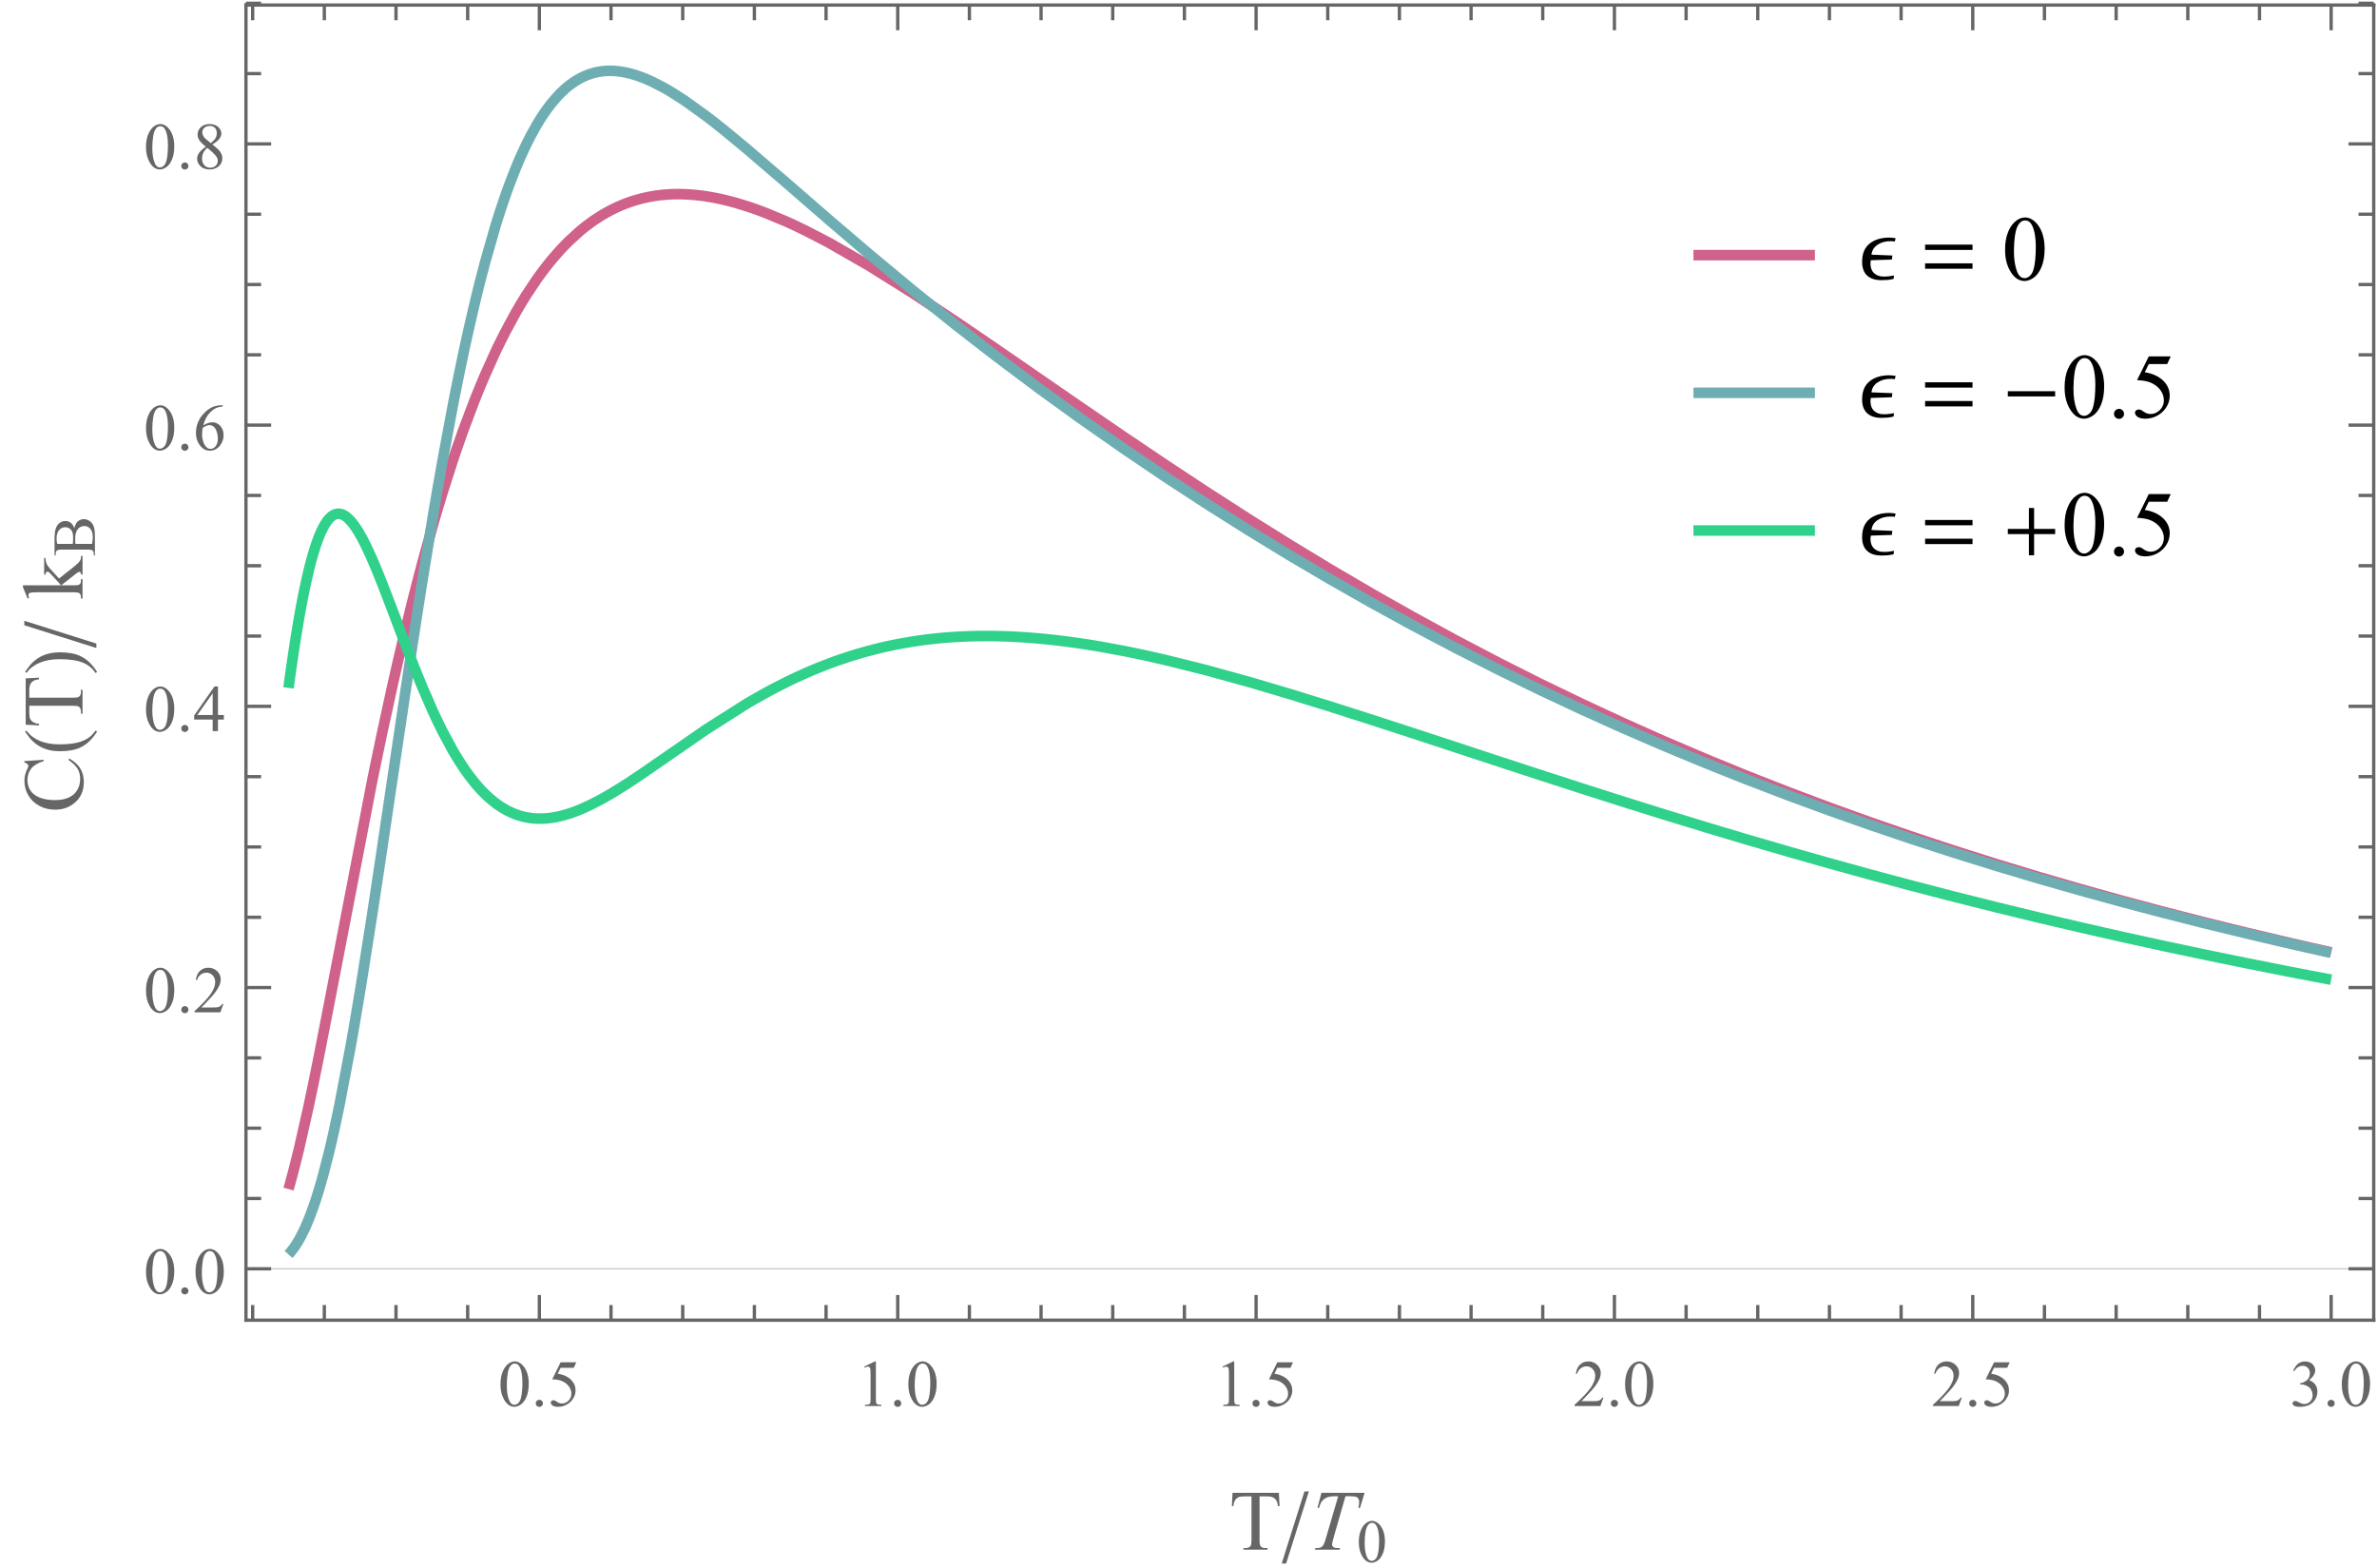 <?xml version="1.0" encoding="UTF-8"?>
<svg xmlns="http://www.w3.org/2000/svg" xmlns:xlink="http://www.w3.org/1999/xlink" width="288pt" height="190pt" viewBox="0 0 288 190" version="1.1">
<defs>
<g>
<symbol overflow="visible" id="glyph0-0">
<path style="stroke:none;" d="M 0.699 0 L 0.699 -8.957 L 4.898 -8.957 L 4.898 0 Z M 1.398 -0.699 L 4.199 -0.699 L 4.199 -8.258 L 1.398 -8.258 Z M 1.398 -0.699 "/>
</symbol>
<symbol overflow="visible" id="glyph0-1">
<path style="stroke:none;" d="M 4.336 -5.055 L 4.242 -4.66 C 4.164 -4.668 4.07 -4.676 3.969 -4.684 C 3.863 -4.684 3.754 -4.688 3.641 -4.691 C 3.07 -4.688 2.574 -4.543 2.145 -4.258 C 1.715 -3.969 1.469 -3.57 1.41 -3.059 L 3.941 -2.957 L 3.879 -2.465 L 1.336 -2.383 C 1.32 -2.324 1.309 -2.258 1.301 -2.188 C 1.293 -2.113 1.289 -2.043 1.289 -1.969 C 1.289 -1.477 1.434 -1.09 1.73 -0.816 C 2.02 -0.539 2.414 -0.402 2.91 -0.406 C 3.098 -0.402 3.305 -0.414 3.531 -0.441 C 3.754 -0.465 3.957 -0.496 4.145 -0.535 L 4.09 -0.125 C 3.812 -0.055 3.562 -0.016 3.34 0.004 C 3.113 0.02 2.863 0.027 2.598 0.031 C 1.863 0.027 1.293 -0.156 0.887 -0.527 C 0.477 -0.902 0.273 -1.457 0.277 -2.191 C 0.273 -3.18 0.578 -3.914 1.184 -4.402 C 1.789 -4.883 2.582 -5.125 3.57 -5.129 C 3.711 -5.125 3.84 -5.117 3.957 -5.102 C 4.07 -5.082 4.199 -5.066 4.336 -5.055 Z M 4.336 -5.055 "/>
</symbol>
<symbol overflow="visible" id="glyph0-2">
<path style="stroke:none;" d="M 6.484 -3.633 L 0.738 -3.633 L 0.738 -4.277 L 6.484 -4.277 Z M 6.484 -1.355 L 0.738 -1.355 L 0.738 -2.008 L 6.484 -2.008 Z M 6.484 -1.355 "/>
</symbol>
<symbol overflow="visible" id="glyph0-3">
<path style="stroke:none;" d="M 6.473 -2.566 L 0.738 -2.566 L 0.738 -3.195 L 6.473 -3.195 Z M 6.473 -2.566 "/>
</symbol>
<symbol overflow="visible" id="glyph0-4">
<path style="stroke:none;" d="M 6.473 -2.566 L 3.922 -2.566 L 3.922 0 L 3.293 0 L 3.293 -2.566 L 0.738 -2.566 L 0.738 -3.195 L 3.293 -3.195 L 3.293 -5.727 L 3.922 -5.727 L 3.922 -3.195 L 6.473 -3.195 Z M 6.473 -2.566 "/>
</symbol>
<symbol overflow="visible" id="glyph1-0">
<path style="stroke:none;" d="M 1.555 0 L 1.555 -7 L 7.152 -7 L 7.152 0 Z M 1.727 -0.176 L 6.977 -0.176 L 6.977 -6.824 L 1.727 -6.824 Z M 1.727 -0.176 "/>
</symbol>
<symbol overflow="visible" id="glyph1-1">
<path style="stroke:none;" d="M 0.406 -3.664 C 0.402 -4.508 0.531 -5.238 0.789 -5.848 C 1.043 -6.457 1.383 -6.91 1.805 -7.211 C 2.133 -7.445 2.469 -7.562 2.82 -7.566 C 3.387 -7.562 3.898 -7.273 4.352 -6.699 C 4.914 -5.977 5.195 -5.004 5.199 -3.777 C 5.195 -2.914 5.074 -2.184 4.828 -1.586 C 4.578 -0.98 4.262 -0.543 3.879 -0.273 C 3.496 -0.004 3.125 0.129 2.766 0.133 C 2.059 0.129 1.469 -0.285 1 -1.121 C 0.602 -1.82 0.402 -2.668 0.406 -3.664 Z M 1.477 -3.527 C 1.477 -2.504 1.602 -1.668 1.855 -1.027 C 2.059 -0.48 2.367 -0.211 2.785 -0.215 C 2.977 -0.211 3.18 -0.297 3.395 -0.477 C 3.605 -0.648 3.77 -0.945 3.879 -1.367 C 4.043 -1.992 4.125 -2.879 4.129 -4.02 C 4.125 -4.863 4.039 -5.566 3.867 -6.137 C 3.734 -6.551 3.562 -6.848 3.359 -7.027 C 3.203 -7.145 3.023 -7.207 2.816 -7.207 C 2.566 -7.207 2.348 -7.094 2.156 -6.875 C 1.891 -6.566 1.711 -6.09 1.617 -5.445 C 1.523 -4.793 1.477 -4.156 1.477 -3.527 Z M 1.477 -3.527 "/>
</symbol>
<symbol overflow="visible" id="glyph1-2">
<path style="stroke:none;" d="M 1.398 -1.062 C 1.566 -1.059 1.711 -1 1.832 -0.883 C 1.945 -0.762 2.004 -0.617 2.008 -0.453 C 2.004 -0.281 1.945 -0.141 1.828 -0.023 C 1.711 0.094 1.566 0.152 1.398 0.152 C 1.23 0.152 1.086 0.094 0.969 -0.023 C 0.848 -0.141 0.789 -0.281 0.793 -0.453 C 0.789 -0.621 0.848 -0.766 0.969 -0.887 C 1.086 -1 1.23 -1.059 1.398 -1.062 Z M 1.398 -1.062 "/>
</symbol>
<symbol overflow="visible" id="glyph1-3">
<path style="stroke:none;" d="M 4.863 -7.414 L 4.434 -6.484 L 2.203 -6.484 L 1.719 -5.492 C 2.68 -5.344 3.445 -4.984 4.016 -4.414 C 4.496 -3.914 4.738 -3.332 4.742 -2.664 C 4.738 -2.27 4.66 -1.906 4.504 -1.578 C 4.344 -1.242 4.145 -0.961 3.902 -0.73 C 3.66 -0.496 3.391 -0.309 3.102 -0.168 C 2.68 0.031 2.25 0.129 1.809 0.133 C 1.363 0.129 1.039 0.055 0.84 -0.094 C 0.633 -0.246 0.531 -0.414 0.535 -0.598 C 0.531 -0.699 0.574 -0.789 0.66 -0.867 C 0.742 -0.945 0.848 -0.984 0.98 -0.984 C 1.07 -0.984 1.152 -0.969 1.227 -0.941 C 1.297 -0.91 1.418 -0.836 1.59 -0.715 C 1.859 -0.527 2.137 -0.434 2.422 -0.434 C 2.844 -0.434 3.219 -0.594 3.547 -0.914 C 3.867 -1.234 4.031 -1.625 4.031 -2.094 C 4.031 -2.539 3.887 -2.957 3.598 -3.348 C 3.309 -3.734 2.91 -4.035 2.406 -4.25 C 2.004 -4.41 1.461 -4.508 0.781 -4.535 L 2.203 -7.414 Z M 4.863 -7.414 "/>
</symbol>
<symbol overflow="visible" id="glyph2-0">
<path style="stroke:none;" d="M 1.109 0 L 1.109 -5 L 5.109 -5 L 5.109 0 Z M 1.234 -0.125 L 4.984 -0.125 L 4.984 -4.875 L 1.234 -4.875 Z M 1.234 -0.125 "/>
</symbol>
<symbol overflow="visible" id="glyph2-1">
<path style="stroke:none;" d="M 0.289 -2.617 C 0.285 -3.219 0.379 -3.738 0.562 -4.176 C 0.742 -4.609 0.984 -4.934 1.289 -5.152 C 1.523 -5.316 1.766 -5.402 2.016 -5.406 C 2.422 -5.402 2.785 -5.195 3.109 -4.785 C 3.512 -4.27 3.715 -3.574 3.715 -2.699 C 3.715 -2.082 3.625 -1.559 3.449 -1.133 C 3.27 -0.699 3.043 -0.387 2.77 -0.195 C 2.492 0 2.227 0.094 1.977 0.094 C 1.469 0.094 1.051 -0.203 0.715 -0.801 C 0.43 -1.301 0.285 -1.906 0.289 -2.617 Z M 1.055 -2.52 C 1.055 -1.789 1.145 -1.191 1.324 -0.734 C 1.473 -0.344 1.691 -0.152 1.988 -0.152 C 2.125 -0.152 2.273 -0.215 2.426 -0.34 C 2.574 -0.465 2.688 -0.676 2.77 -0.977 C 2.887 -1.422 2.945 -2.055 2.949 -2.871 C 2.945 -3.473 2.883 -3.977 2.762 -4.383 C 2.664 -4.68 2.543 -4.891 2.398 -5.02 C 2.289 -5.102 2.16 -5.145 2.012 -5.148 C 1.832 -5.145 1.676 -5.066 1.539 -4.91 C 1.348 -4.691 1.219 -4.352 1.156 -3.891 C 1.086 -3.426 1.055 -2.969 1.055 -2.52 Z M 1.055 -2.52 "/>
</symbol>
<symbol overflow="visible" id="glyph2-2">
<path style="stroke:none;" d="M 1 -0.758 C 1.121 -0.754 1.223 -0.711 1.309 -0.629 C 1.387 -0.543 1.43 -0.441 1.434 -0.324 C 1.43 -0.199 1.387 -0.098 1.305 -0.016 C 1.219 0.066 1.117 0.105 1 0.109 C 0.879 0.105 0.777 0.066 0.691 -0.016 C 0.605 -0.098 0.562 -0.199 0.566 -0.324 C 0.562 -0.441 0.605 -0.547 0.691 -0.633 C 0.777 -0.715 0.879 -0.754 1 -0.758 Z M 1 -0.758 "/>
</symbol>
<symbol overflow="visible" id="glyph2-3">
<path style="stroke:none;" d="M 3.473 -5.297 L 3.168 -4.633 L 1.574 -4.633 L 1.227 -3.922 C 1.914 -3.816 2.461 -3.562 2.867 -3.152 C 3.211 -2.797 3.387 -2.379 3.387 -1.902 C 3.387 -1.621 3.328 -1.363 3.215 -1.129 C 3.102 -0.891 2.961 -0.688 2.789 -0.523 C 2.617 -0.352 2.426 -0.219 2.215 -0.121 C 1.914 0.023 1.605 0.094 1.293 0.094 C 0.973 0.094 0.742 0.043 0.598 -0.066 C 0.453 -0.172 0.379 -0.293 0.383 -0.426 C 0.379 -0.496 0.41 -0.559 0.473 -0.617 C 0.531 -0.672 0.605 -0.703 0.699 -0.703 C 0.762 -0.703 0.82 -0.691 0.875 -0.672 C 0.922 -0.648 1.012 -0.594 1.137 -0.512 C 1.332 -0.371 1.527 -0.305 1.73 -0.309 C 2.031 -0.305 2.301 -0.418 2.531 -0.652 C 2.762 -0.879 2.875 -1.16 2.879 -1.496 C 2.875 -1.812 2.773 -2.113 2.57 -2.391 C 2.363 -2.668 2.078 -2.883 1.719 -3.035 C 1.43 -3.152 1.043 -3.219 0.559 -3.238 L 1.574 -5.297 Z M 3.473 -5.297 "/>
</symbol>
<symbol overflow="visible" id="glyph2-4">
<path style="stroke:none;" d="M 0.938 -4.777 L 2.227 -5.406 L 2.355 -5.406 L 2.355 -0.934 C 2.355 -0.633 2.367 -0.449 2.391 -0.379 C 2.414 -0.305 2.465 -0.25 2.547 -0.211 C 2.621 -0.172 2.781 -0.148 3.023 -0.145 L 3.023 0 L 1.031 0 L 1.031 -0.145 C 1.281 -0.148 1.441 -0.168 1.516 -0.207 C 1.586 -0.242 1.637 -0.293 1.668 -0.359 C 1.695 -0.422 1.711 -0.613 1.711 -0.934 L 1.711 -3.793 C 1.711 -4.176 1.695 -4.426 1.672 -4.535 C 1.648 -4.617 1.617 -4.676 1.57 -4.719 C 1.523 -4.754 1.465 -4.773 1.398 -4.777 C 1.301 -4.773 1.168 -4.734 0.996 -4.656 Z M 0.938 -4.777 "/>
</symbol>
<symbol overflow="visible" id="glyph2-5">
<path style="stroke:none;" d="M 3.668 -1.02 L 3.297 0 L 0.172 0 L 0.172 -0.145 C 1.086 -0.98 1.734 -1.664 2.113 -2.199 C 2.484 -2.727 2.672 -3.215 2.676 -3.656 C 2.672 -3.992 2.57 -4.266 2.367 -4.484 C 2.16 -4.695 1.914 -4.805 1.629 -4.809 C 1.367 -4.805 1.133 -4.727 0.926 -4.578 C 0.719 -4.422 0.566 -4.199 0.469 -3.91 L 0.324 -3.91 C 0.387 -4.387 0.555 -4.758 0.824 -5.02 C 1.094 -5.273 1.43 -5.402 1.836 -5.406 C 2.262 -5.402 2.621 -5.266 2.91 -4.992 C 3.195 -4.715 3.34 -4.387 3.344 -4.016 C 3.34 -3.742 3.277 -3.477 3.156 -3.211 C 2.961 -2.789 2.648 -2.34 2.219 -1.871 C 1.566 -1.16 1.16 -0.734 1.004 -0.59 L 2.387 -0.59 C 2.664 -0.586 2.863 -0.598 2.977 -0.621 C 3.09 -0.641 3.191 -0.68 3.285 -0.746 C 3.375 -0.809 3.453 -0.902 3.523 -1.02 Z M 3.668 -1.02 "/>
</symbol>
<symbol overflow="visible" id="glyph2-6">
<path style="stroke:none;" d="M 0.406 -4.289 C 0.555 -4.645 0.746 -4.918 0.977 -5.113 C 1.207 -5.305 1.496 -5.402 1.84 -5.406 C 2.262 -5.402 2.586 -5.266 2.816 -4.992 C 2.984 -4.785 3.07 -4.562 3.074 -4.332 C 3.07 -3.941 2.828 -3.543 2.348 -3.137 C 2.672 -3.004 2.918 -2.824 3.086 -2.59 C 3.25 -2.352 3.332 -2.07 3.336 -1.754 C 3.332 -1.293 3.188 -0.898 2.898 -0.562 C 2.516 -0.125 1.965 0.094 1.246 0.094 C 0.887 0.094 0.645 0.051 0.516 -0.039 C 0.387 -0.125 0.32 -0.219 0.324 -0.324 C 0.32 -0.395 0.352 -0.461 0.414 -0.523 C 0.473 -0.578 0.547 -0.609 0.637 -0.609 C 0.699 -0.609 0.766 -0.598 0.836 -0.578 C 0.879 -0.562 0.98 -0.516 1.137 -0.434 C 1.293 -0.352 1.398 -0.301 1.461 -0.289 C 1.555 -0.258 1.66 -0.246 1.77 -0.246 C 2.035 -0.246 2.266 -0.348 2.461 -0.555 C 2.656 -0.758 2.754 -1 2.758 -1.285 C 2.754 -1.488 2.707 -1.691 2.621 -1.887 C 2.551 -2.031 2.477 -2.141 2.398 -2.219 C 2.281 -2.32 2.129 -2.414 1.938 -2.5 C 1.738 -2.582 1.539 -2.625 1.34 -2.629 L 1.215 -2.629 L 1.215 -2.746 C 1.418 -2.77 1.625 -2.844 1.832 -2.969 C 2.039 -3.09 2.191 -3.238 2.285 -3.41 C 2.379 -3.582 2.426 -3.77 2.426 -3.977 C 2.426 -4.242 2.34 -4.457 2.172 -4.625 C 2.004 -4.789 1.797 -4.875 1.547 -4.875 C 1.141 -4.875 0.801 -4.656 0.535 -4.227 Z M 0.406 -4.289 "/>
</symbol>
<symbol overflow="visible" id="glyph2-7">
<path style="stroke:none;" d="M 3.723 -1.953 L 3.723 -1.398 L 3.012 -1.398 L 3.012 0 L 2.367 0 L 2.367 -1.398 L 0.125 -1.398 L 0.125 -1.898 L 2.582 -5.406 L 3.012 -5.406 L 3.012 -1.953 Z M 2.367 -1.953 L 2.367 -4.582 L 0.508 -1.953 Z M 2.367 -1.953 "/>
</symbol>
<symbol overflow="visible" id="glyph2-8">
<path style="stroke:none;" d="M 3.586 -5.406 L 3.586 -5.262 C 3.242 -5.227 2.961 -5.156 2.742 -5.055 C 2.523 -4.949 2.309 -4.793 2.098 -4.586 C 1.887 -4.371 1.711 -4.137 1.57 -3.879 C 1.43 -3.621 1.312 -3.312 1.223 -2.957 C 1.594 -3.211 1.969 -3.34 2.352 -3.344 C 2.711 -3.34 3.027 -3.195 3.293 -2.906 C 3.559 -2.613 3.691 -2.238 3.691 -1.781 C 3.691 -1.336 3.555 -0.93 3.289 -0.57 C 2.961 -0.125 2.535 0.094 2.008 0.094 C 1.645 0.094 1.336 -0.023 1.086 -0.266 C 0.586 -0.727 0.34 -1.332 0.344 -2.078 C 0.34 -2.551 0.434 -3 0.629 -3.43 C 0.816 -3.852 1.09 -4.23 1.441 -4.566 C 1.793 -4.895 2.129 -5.117 2.457 -5.234 C 2.777 -5.344 3.078 -5.402 3.359 -5.406 Z M 1.156 -2.672 C 1.105 -2.32 1.082 -2.035 1.086 -1.82 C 1.082 -1.566 1.129 -1.293 1.223 -1.004 C 1.312 -0.707 1.449 -0.477 1.637 -0.309 C 1.766 -0.184 1.93 -0.121 2.121 -0.125 C 2.348 -0.121 2.547 -0.23 2.727 -0.445 C 2.902 -0.656 2.992 -0.961 2.996 -1.359 C 2.992 -1.805 2.906 -2.188 2.73 -2.516 C 2.551 -2.836 2.297 -3 1.977 -3.004 C 1.875 -3 1.77 -2.98 1.656 -2.941 C 1.543 -2.898 1.375 -2.809 1.156 -2.672 Z M 1.156 -2.672 "/>
</symbol>
<symbol overflow="visible" id="glyph2-9">
<path style="stroke:none;" d="M 1.535 -2.668 C 1.113 -3.008 0.84 -3.285 0.723 -3.496 C 0.598 -3.703 0.539 -3.918 0.543 -4.145 C 0.539 -4.484 0.672 -4.781 0.941 -5.031 C 1.203 -5.277 1.555 -5.402 2 -5.406 C 2.422 -5.402 2.766 -5.285 3.031 -5.059 C 3.289 -4.824 3.422 -4.562 3.422 -4.266 C 3.422 -4.066 3.352 -3.863 3.211 -3.66 C 3.07 -3.453 2.777 -3.211 2.332 -2.934 C 2.789 -2.578 3.09 -2.301 3.242 -2.098 C 3.438 -1.832 3.539 -1.551 3.539 -1.258 C 3.539 -0.883 3.395 -0.562 3.113 -0.301 C 2.824 -0.035 2.453 0.094 1.996 0.094 C 1.492 0.094 1.102 -0.062 0.82 -0.379 C 0.594 -0.629 0.48 -0.906 0.484 -1.207 C 0.48 -1.441 0.559 -1.672 0.719 -1.902 C 0.875 -2.133 1.148 -2.387 1.535 -2.668 Z M 2.148 -3.086 C 2.457 -3.363 2.656 -3.586 2.742 -3.75 C 2.824 -3.914 2.863 -4.098 2.867 -4.305 C 2.863 -4.574 2.789 -4.789 2.637 -4.945 C 2.48 -5.102 2.27 -5.18 2.008 -5.18 C 1.738 -5.18 1.523 -5.102 1.359 -4.949 C 1.191 -4.793 1.105 -4.613 1.109 -4.41 C 1.105 -4.273 1.141 -4.137 1.211 -4.004 C 1.277 -3.863 1.375 -3.734 1.508 -3.617 Z M 1.719 -2.52 C 1.5 -2.336 1.34 -2.137 1.238 -1.922 C 1.129 -1.707 1.078 -1.473 1.082 -1.227 C 1.078 -0.887 1.168 -0.617 1.355 -0.418 C 1.535 -0.215 1.77 -0.117 2.059 -0.117 C 2.336 -0.117 2.562 -0.195 2.734 -0.355 C 2.902 -0.512 2.988 -0.703 2.988 -0.934 C 2.988 -1.117 2.938 -1.285 2.84 -1.438 C 2.652 -1.711 2.277 -2.074 1.719 -2.52 Z M 1.719 -2.52 "/>
</symbol>
<symbol overflow="visible" id="glyph3-0">
<path style="stroke:none;" d="M 1.441 0 L 1.441 -6.5 L 6.641 -6.5 L 6.641 0 Z M 1.605 -0.164 L 6.48 -0.164 L 6.48 -6.336 L 1.605 -6.336 Z M 1.605 -0.164 "/>
</symbol>
<symbol overflow="visible" id="glyph3-1">
<path style="stroke:none;" d="M 6.016 -6.887 L 6.094 -5.27 L 5.902 -5.27 C 5.859 -5.551 5.809 -5.754 5.75 -5.879 C 5.641 -6.074 5.5 -6.219 5.328 -6.312 C 5.148 -6.402 4.922 -6.449 4.641 -6.453 L 3.672 -6.453 L 3.672 -1.191 C 3.668 -0.766 3.715 -0.504 3.809 -0.402 C 3.934 -0.258 4.129 -0.188 4.402 -0.188 L 4.641 -0.188 L 4.641 0 L 1.723 0 L 1.723 -0.188 L 1.965 -0.188 C 2.254 -0.188 2.461 -0.273 2.586 -0.453 C 2.656 -0.555 2.695 -0.801 2.695 -1.191 L 2.695 -6.453 L 1.867 -6.453 C 1.543 -6.449 1.316 -6.426 1.184 -6.383 C 1.004 -6.312 0.852 -6.191 0.73 -6.012 C 0.602 -5.828 0.527 -5.578 0.508 -5.27 L 0.316 -5.27 L 0.395 -6.887 Z M 6.016 -6.887 "/>
</symbol>
<symbol overflow="visible" id="glyph4-0">
<path style="stroke:none;" d="M 0.648 0 L 0.648 -8.316 L 4.551 -8.316 L 4.551 0 Z M 1.301 -0.648 L 3.898 -0.648 L 3.898 -7.668 L 1.301 -7.668 Z M 1.301 -0.648 "/>
</symbol>
<symbol overflow="visible" id="glyph4-1">
<path style="stroke:none;" d="M 3.297 -7.055 L 0.539 1.676 L 0 1.676 L 2.758 -7.055 Z M 3.297 -7.055 "/>
</symbol>
<symbol overflow="visible" id="glyph5-0">
<path style="stroke:none;" d="M 1.441 0 L 1.441 -6.5 L 6.641 -6.5 L 6.641 0 Z M 1.605 -0.164 L 6.48 -0.164 L 6.48 -6.336 L 1.605 -6.336 Z M 1.605 -0.164 "/>
</symbol>
<symbol overflow="visible" id="glyph5-1">
<path style="stroke:none;" d="M 1.523 -6.887 L 6.754 -6.887 L 6.191 -5.059 L 5.996 -5.059 C 6.059 -5.32 6.094 -5.559 6.094 -5.773 C 6.094 -6.016 6.016 -6.203 5.863 -6.332 C 5.746 -6.422 5.449 -6.469 4.977 -6.473 L 4.434 -6.473 L 3.07 -1.73 C 2.898 -1.129 2.812 -0.762 2.812 -0.629 C 2.812 -0.496 2.863 -0.391 2.973 -0.312 C 3.078 -0.227 3.273 -0.188 3.551 -0.188 L 3.781 -0.188 L 3.723 0 L 0.727 0 L 0.781 -0.188 L 0.914 -0.188 C 1.176 -0.188 1.379 -0.23 1.523 -0.316 C 1.621 -0.371 1.707 -0.473 1.789 -0.625 C 1.867 -0.773 1.98 -1.094 2.121 -1.586 L 3.551 -6.473 L 3.137 -6.473 C 2.738 -6.469 2.422 -6.418 2.18 -6.32 C 1.938 -6.215 1.742 -6.066 1.594 -5.879 C 1.445 -5.684 1.324 -5.41 1.23 -5.059 L 1.039 -5.059 Z M 1.523 -6.887 "/>
</symbol>
<symbol overflow="visible" id="glyph6-0">
<path style="stroke:none;" d="M 1.023 0 L 1.023 -4.613 L 4.715 -4.613 L 4.715 0 Z M 1.141 -0.117 L 4.602 -0.117 L 4.602 -4.5 L 1.141 -4.5 Z M 1.141 -0.117 "/>
</symbol>
<symbol overflow="visible" id="glyph6-1">
<path style="stroke:none;" d="M 0.266 -2.414 C 0.262 -2.973 0.348 -3.453 0.52 -3.855 C 0.688 -4.258 0.91 -4.555 1.191 -4.754 C 1.402 -4.906 1.625 -4.984 1.859 -4.988 C 2.23 -4.984 2.57 -4.797 2.871 -4.418 C 3.242 -3.941 3.426 -3.297 3.43 -2.492 C 3.426 -1.922 3.344 -1.441 3.184 -1.043 C 3.016 -0.645 2.809 -0.355 2.555 -0.18 C 2.301 -0.004 2.055 0.082 1.824 0.086 C 1.355 0.082 0.969 -0.191 0.66 -0.738 C 0.395 -1.199 0.262 -1.758 0.266 -2.414 Z M 0.973 -2.324 C 0.973 -1.648 1.055 -1.102 1.223 -0.68 C 1.355 -0.32 1.559 -0.141 1.836 -0.141 C 1.961 -0.141 2.098 -0.199 2.238 -0.316 C 2.379 -0.434 2.484 -0.629 2.555 -0.902 C 2.664 -1.312 2.719 -1.895 2.723 -2.648 C 2.719 -3.207 2.66 -3.672 2.551 -4.047 C 2.457 -4.32 2.348 -4.516 2.215 -4.633 C 2.113 -4.707 1.992 -4.746 1.855 -4.75 C 1.691 -4.746 1.547 -4.672 1.422 -4.531 C 1.246 -4.328 1.129 -4.016 1.066 -3.59 C 1.004 -3.16 0.973 -2.738 0.973 -2.324 Z M 0.973 -2.324 "/>
</symbol>
<symbol overflow="visible" id="glyph7-0">
<path style="stroke:none;" d="M 0 -1.441 L -6.5 -1.441 L -6.5 -6.641 L 0 -6.641 Z M -0.164 -1.605 L -0.164 -6.48 L -6.336 -6.48 L -6.336 -1.605 Z M -0.164 -1.605 "/>
</symbol>
<symbol overflow="visible" id="glyph7-1">
<path style="stroke:none;" d="M -7.043 -6.262 L -4.703 -6.418 L -4.703 -6.262 C -5.402 -6.047 -5.906 -5.746 -6.215 -5.359 C -6.52 -4.969 -6.672 -4.504 -6.676 -3.961 C -6.672 -3.5 -6.559 -3.086 -6.328 -2.719 C -6.094 -2.352 -5.723 -2.062 -5.219 -1.852 C -4.707 -1.641 -4.074 -1.535 -3.324 -1.535 C -2.699 -1.535 -2.16 -1.633 -1.703 -1.832 C -1.246 -2.031 -0.895 -2.332 -0.652 -2.734 C -0.406 -3.133 -0.285 -3.59 -0.289 -4.109 C -0.285 -4.551 -0.383 -4.945 -0.574 -5.289 C -0.766 -5.629 -1.145 -6.004 -1.715 -6.418 L -1.613 -6.574 C -0.996 -6.23 -0.551 -5.828 -0.27 -5.367 C 0.012 -4.906 0.152 -4.359 0.156 -3.727 C 0.152 -2.586 -0.27 -1.703 -1.113 -1.078 C -1.738 -0.609 -2.477 -0.375 -3.336 -0.375 C -4.02 -0.375 -4.652 -0.527 -5.23 -0.836 C -5.805 -1.145 -6.25 -1.57 -6.566 -2.109 C -6.883 -2.648 -7.043 -3.238 -7.043 -3.879 C -7.043 -4.375 -6.918 -4.863 -6.676 -5.352 C -6.598 -5.492 -6.562 -5.594 -6.566 -5.656 C -6.562 -5.742 -6.594 -5.824 -6.664 -5.895 C -6.75 -5.98 -6.879 -6.043 -7.043 -6.082 Z M -7.043 -6.262 "/>
</symbol>
<symbol overflow="visible" id="glyph7-2">
<path style="stroke:none;" d="M -6.887 -6.016 L -5.27 -6.094 L -5.27 -5.902 C -5.551 -5.859 -5.754 -5.809 -5.879 -5.75 C -6.074 -5.641 -6.219 -5.5 -6.312 -5.328 C -6.402 -5.148 -6.449 -4.922 -6.453 -4.641 L -6.453 -3.672 L -1.191 -3.672 C -0.766 -3.668 -0.504 -3.715 -0.402 -3.809 C -0.258 -3.934 -0.188 -4.129 -0.188 -4.402 L -0.188 -4.641 L 0 -4.641 L 0 -1.723 L -0.188 -1.723 L -0.188 -1.965 C -0.188 -2.254 -0.273 -2.461 -0.453 -2.586 C -0.555 -2.656 -0.801 -2.695 -1.191 -2.695 L -6.453 -2.695 L -6.453 -1.867 C -6.449 -1.543 -6.426 -1.316 -6.383 -1.184 C -6.312 -1.004 -6.191 -0.852 -6.012 -0.73 C -5.828 -0.602 -5.578 -0.527 -5.27 -0.508 L -5.27 -0.316 L -6.887 -0.395 Z M -6.887 -6.016 "/>
</symbol>
<symbol overflow="visible" id="glyph7-3">
<path style="stroke:none;" d="M -7.219 -1.699 L -2.594 -1.699 L -3.672 -2.883 C -3.898 -3.133 -4.043 -3.277 -4.109 -3.32 C -4.145 -3.348 -4.188 -3.363 -4.23 -3.363 C -4.297 -3.363 -4.355 -3.332 -4.406 -3.277 C -4.453 -3.219 -4.48 -3.129 -4.488 -3 L -4.652 -3 L -4.652 -5.023 L -4.488 -5.023 C -4.48 -4.742 -4.438 -4.512 -4.363 -4.328 C -4.281 -4.141 -4.141 -3.938 -3.945 -3.723 L -2.844 -2.527 L -1.336 -3.723 C -0.918 -4.051 -0.652 -4.273 -0.543 -4.391 C -0.383 -4.551 -0.281 -4.695 -0.234 -4.82 C -0.199 -4.902 -0.18 -5.051 -0.184 -5.262 L 0 -5.262 L 0 -3 L -0.184 -3 C -0.184 -3.129 -0.203 -3.215 -0.238 -3.262 C -0.273 -3.305 -0.324 -3.328 -0.391 -3.332 C -0.465 -3.328 -0.59 -3.262 -0.766 -3.129 L -2.59 -1.699 L -1.047 -1.699 C -0.742 -1.699 -0.543 -1.719 -0.449 -1.762 C -0.352 -1.805 -0.285 -1.867 -0.246 -1.945 C -0.207 -2.023 -0.184 -2.191 -0.184 -2.453 L 0 -2.453 L 0 -0.086 L -0.184 -0.086 C -0.18 -0.32 -0.211 -0.5 -0.27 -0.621 C -0.305 -0.691 -0.359 -0.742 -0.441 -0.781 C -0.551 -0.828 -0.746 -0.855 -1.02 -0.859 L -5.254 -0.859 C -5.789 -0.855 -6.117 -0.844 -6.242 -0.82 C -6.359 -0.797 -6.445 -0.758 -6.492 -0.703 C -6.539 -0.648 -6.562 -0.578 -6.562 -0.492 C -6.562 -0.422 -6.531 -0.312 -6.473 -0.172 L -6.652 -0.086 L -7.219 -1.469 Z M -7.219 -1.699 "/>
</symbol>
<symbol overflow="visible" id="glyph8-0">
<path style="stroke:none;" d="M 0 -0.648 L -8.316 -0.648 L -8.316 -4.551 L 0 -4.551 Z M -0.648 -1.301 L -0.648 -3.898 L -7.668 -3.898 L -7.668 -1.301 Z M -0.648 -1.301 "/>
</symbol>
<symbol overflow="visible" id="glyph8-1">
<path style="stroke:none;" d="M 1.578 -3.027 L 1.766 -2.898 C 1.184 -1.98 0.516 -1.34 -0.25 -0.98 C -0.895 -0.668 -1.734 -0.516 -2.766 -0.52 C -3.625 -0.516 -4.387 -0.688 -5.051 -1.035 C -5.543 -1.289 -5.98 -1.637 -6.363 -2.078 C -6.566 -2.348 -6.766 -2.617 -6.965 -2.891 L -6.789 -3.008 C -5.949 -1.898 -4.605 -1.348 -2.758 -1.352 C -1.551 -1.348 -0.598 -1.5 0.113 -1.809 C 0.723 -2.066 1.211 -2.473 1.578 -3.027 Z M 1.578 -3.027 "/>
</symbol>
<symbol overflow="visible" id="glyph8-2">
<path style="stroke:none;" d="M -2.766 -2.816 C -1.734 -2.812 -0.895 -2.66 -0.25 -2.355 C 0.516 -1.992 1.184 -1.352 1.766 -0.438 L 1.578 -0.309 C 1.211 -0.859 0.723 -1.27 0.113 -1.535 C -0.598 -1.832 -1.551 -1.98 -2.758 -1.984 C -4.605 -1.98 -5.949 -1.43 -6.789 -0.336 L -6.965 -0.445 C -6.766 -0.715 -6.566 -0.984 -6.363 -1.258 C -5.98 -1.699 -5.543 -2.047 -5.051 -2.305 C -4.387 -2.641 -3.625 -2.812 -2.766 -2.816 Z M -2.766 -2.816 "/>
</symbol>
<symbol overflow="visible" id="glyph8-3">
<path style="stroke:none;" d="M -7.055 -3.297 L 1.676 -0.539 L 1.676 0 L -7.055 -2.758 Z M -7.055 -3.297 "/>
</symbol>
<symbol overflow="visible" id="glyph9-0">
<path style="stroke:none;" d="M 0 -1.023 L -4.613 -1.023 L -4.613 -4.715 L 0 -4.715 Z M -0.117 -1.141 L -0.117 -4.602 L -4.5 -4.602 L -4.5 -1.141 Z M -0.117 -1.141 "/>
</symbol>
<symbol overflow="visible" id="glyph9-1">
<path style="stroke:none;" d="M -2.496 -3.41 C -2.422 -3.746 -2.305 -4 -2.148 -4.172 C -1.926 -4.402 -1.656 -4.516 -1.336 -4.52 C -1.094 -4.516 -0.859 -4.441 -0.637 -4.289 C -0.414 -4.133 -0.254 -3.922 -0.152 -3.656 C -0.051 -3.387 0 -2.977 0 -2.43 L 0 -0.121 L -0.133 -0.121 L -0.133 -0.305 C -0.129 -0.508 -0.195 -0.652 -0.328 -0.746 C -0.41 -0.797 -0.59 -0.824 -0.867 -0.828 L -4.023 -0.828 C -4.324 -0.824 -4.516 -0.793 -4.598 -0.727 C -4.699 -0.633 -4.75 -0.492 -4.754 -0.305 L -4.754 -0.121 L -4.891 -0.121 L -4.891 -2.234 C -4.887 -2.625 -4.855 -2.941 -4.801 -3.184 C -4.711 -3.539 -4.559 -3.816 -4.34 -4.008 C -4.117 -4.195 -3.863 -4.289 -3.582 -4.293 C -3.332 -4.289 -3.113 -4.215 -2.926 -4.07 C -2.73 -3.918 -2.59 -3.699 -2.496 -3.41 Z M -2.691 -1.52 C -2.668 -1.605 -2.656 -1.707 -2.652 -1.824 C -2.641 -1.934 -2.637 -2.062 -2.641 -2.203 C -2.637 -2.555 -2.676 -2.816 -2.754 -2.992 C -2.828 -3.168 -2.941 -3.305 -3.102 -3.398 C -3.254 -3.492 -3.426 -3.539 -3.613 -3.539 C -3.898 -3.539 -4.141 -3.422 -4.344 -3.188 C -4.543 -2.953 -4.645 -2.613 -4.648 -2.172 C -4.645 -1.926 -4.617 -1.707 -4.566 -1.52 Z M -0.352 -1.52 C -0.289 -1.797 -0.258 -2.074 -0.258 -2.348 C -0.258 -2.781 -0.355 -3.113 -0.551 -3.34 C -0.746 -3.566 -0.988 -3.68 -1.277 -3.684 C -1.465 -3.68 -1.645 -3.629 -1.824 -3.527 C -1.996 -3.426 -2.137 -3.258 -2.238 -3.023 C -2.34 -2.789 -2.391 -2.5 -2.391 -2.16 C -2.391 -2.008 -2.387 -1.879 -2.383 -1.777 C -2.375 -1.668 -2.367 -1.582 -2.359 -1.52 Z M -0.352 -1.52 "/>
</symbol>
</g>
<clipPath id="clip1">
  <path d="M 204.48 30 L 220.559 30 L 220.559 32 L 204.48 32 Z M 204.48 30 "/>
</clipPath>
<clipPath id="clip2">
  <path d="M 204.48 46 L 220.559 46 L 220.559 49 L 204.48 49 Z M 204.48 46 "/>
</clipPath>
<clipPath id="clip3">
  <path d="M 204.48 63 L 220.559 63 L 220.559 65 L 204.48 65 Z M 204.48 63 "/>
</clipPath>
<clipPath id="clip4">
  <path d="M 155 180 L 159 180 L 159 189.84 L 155 189.84 Z M 155 180 "/>
</clipPath>
<clipPath id="clip5">
  <path d="M 164 184 L 168 184 L 168 189.84 L 164 189.84 Z M 164 184 "/>
</clipPath>
</defs>
<g id="surface4">
<path style="fill:none;stroke-width:0.16;stroke-linecap:butt;stroke-linejoin:miter;stroke:rgb(50%,50%,50%);stroke-opacity:0.4;stroke-miterlimit:3.25;" d="M 82.601 157.715 L 340.402 157.715 " transform="matrix(1,0,0,1,-52.8,-4)"/>
<path style="fill:none;stroke-width:1.28;stroke-linecap:butt;stroke-linejoin:miter;stroke:rgb(80.998%,37.999%,54.364%);stroke-opacity:1;stroke-miterlimit:3.25;" d="M 87.757 148.055 L 87.831 147.789 L 87.909 147.52 L 88.058 146.973 L 88.362 145.836 L 88.972 143.418 L 90.187 138.059 L 90.335 137.348 L 90.487 136.629 L 90.792 135.168 L 91.398 132.176 L 92.612 125.961 L 97.882 98.676 L 97.956 98.297 L 98.034 97.922 L 98.187 97.172 L 98.495 95.684 L 99.109 92.754 L 100.339 87.109 L 100.417 86.766 L 100.491 86.426 L 100.648 85.746 L 100.952 84.398 L 101.57 81.766 L 102.796 76.727 L 102.874 76.426 L 102.948 76.129 L 103.101 75.539 L 103.402 74.371 L 104.003 72.086 L 105.21 67.746 L 105.359 67.223 L 105.511 66.707 L 105.812 65.684 L 106.413 63.695 L 107.62 59.926 L 107.702 59.68 L 107.78 59.438 L 107.945 58.949 L 108.273 57.996 L 108.925 56.145 L 110.234 52.672 L 110.316 52.465 L 110.398 52.262 L 110.562 51.852 L 110.886 51.047 L 111.542 49.496 L 112.847 46.594 L 112.925 46.434 L 112.999 46.273 L 113.152 45.957 L 113.46 45.332 L 114.07 44.129 L 115.288 41.879 L 115.366 41.746 L 115.441 41.613 L 115.593 41.352 L 115.898 40.836 L 116.507 39.84 L 117.73 38 L 117.812 37.879 L 117.894 37.762 L 118.058 37.531 L 118.39 37.078 L 119.05 36.211 L 119.136 36.105 L 119.218 36.004 L 119.382 35.797 L 119.714 35.395 L 120.374 34.629 L 120.456 34.539 L 120.538 34.445 L 120.702 34.266 L 121.034 33.914 L 121.695 33.242 L 123.019 32.031 L 123.101 31.965 L 123.179 31.895 L 123.343 31.762 L 123.667 31.5 L 124.316 31.012 L 124.48 30.895 L 124.64 30.777 L 124.964 30.559 L 125.616 30.141 L 125.695 30.09 L 125.777 30.043 L 125.941 29.945 L 126.265 29.758 L 126.913 29.41 L 126.995 29.371 L 127.237 29.25 L 127.562 29.098 L 128.21 28.816 L 128.288 28.785 L 128.363 28.754 L 128.515 28.695 L 128.816 28.582 L 128.894 28.555 L 128.968 28.527 L 129.12 28.473 L 129.421 28.371 L 129.499 28.348 L 129.573 28.324 L 129.726 28.277 L 130.027 28.188 L 130.632 28.027 L 130.71 28.008 L 130.784 27.992 L 130.937 27.957 L 131.238 27.891 L 131.316 27.875 L 131.39 27.859 L 131.542 27.832 L 131.843 27.777 L 131.921 27.762 L 131.995 27.75 L 132.148 27.727 L 132.222 27.715 L 132.296 27.707 L 132.448 27.684 L 132.527 27.676 L 132.601 27.664 L 132.753 27.645 L 133.054 27.613 L 133.382 27.582 L 133.464 27.578 L 133.546 27.57 L 133.71 27.559 L 133.874 27.551 L 133.956 27.543 L 134.12 27.535 L 134.202 27.535 L 134.366 27.527 L 134.448 27.527 L 134.53 27.523 L 134.613 27.523 L 134.695 27.52 L 135.187 27.52 L 135.273 27.523 L 135.437 27.523 L 135.519 27.527 L 135.601 27.527 L 136.175 27.555 L 136.339 27.566 L 136.421 27.57 L 136.503 27.578 L 136.667 27.59 L 136.749 27.594 L 137.159 27.633 L 137.323 27.652 L 137.652 27.688 L 137.816 27.711 L 137.98 27.73 L 138.308 27.777 L 138.382 27.789 L 138.46 27.805 L 138.613 27.828 L 138.921 27.879 L 139.534 27.992 L 139.609 28.008 L 139.687 28.023 L 139.839 28.055 L 140.148 28.121 L 140.757 28.266 L 140.835 28.281 L 140.913 28.301 L 141.37 28.418 L 141.984 28.586 L 143.21 28.961 L 143.284 28.984 L 143.363 29.008 L 143.511 29.059 L 143.812 29.16 L 144.413 29.367 L 145.613 29.816 L 148.019 30.82 L 148.101 30.855 L 148.179 30.891 L 148.671 31.113 L 149.32 31.418 L 150.624 32.051 L 153.234 33.406 L 158.101 36.199 L 163.374 39.5 L 168.554 42.926 L 173.382 46.215 L 178.62 49.824 L 183.511 53.199 L 188.808 56.824 L 194.011 60.328 L 198.863 63.531 L 204.124 66.918 L 209.034 69.988 L 213.851 72.91 L 219.077 75.973 L 223.952 78.73 L 229.234 81.613 L 234.421 84.328 L 239.261 86.766 L 244.507 89.301 L 249.405 91.574 L 254.206 93.715 L 259.417 95.941 L 264.28 97.934 L 269.55 100 L 274.468 101.852 L 279.292 103.59 L 284.527 105.398 L 289.409 107.02 L 294.702 108.695 L 299.898 110.273 L 304.745 111.684 L 310.003 113.152 L 314.909 114.465 L 319.718 115.699 L 324.937 116.988 L 329.808 118.141 L 329.894 118.16 L 329.976 118.18 L 330.148 118.219 L 332.527 118.766 L 332.613 118.785 L 332.695 118.805 L 332.866 118.844 L 333.206 118.918 L 333.886 119.07 L 333.968 119.09 L 334.226 119.148 L 334.566 119.223 L 334.648 119.242 L 334.905 119.301 L 334.988 119.32 L 335.073 119.336 L 335.245 119.375 " transform="matrix(1,0,0,1,-52.8,-4)"/>
<path style="fill:none;stroke-width:1.28;stroke-linecap:butt;stroke-linejoin:miter;stroke:rgb(42.999%,68.25%,70%);stroke-opacity:1;stroke-miterlimit:3.25;" d="M 87.757 155.977 L 87.831 155.895 L 87.909 155.809 L 88.058 155.629 L 88.362 155.238 L 88.441 155.129 L 88.515 155.023 L 88.667 154.793 L 88.972 154.301 L 89.046 154.168 L 89.124 154.035 L 89.273 153.754 L 89.577 153.152 L 89.655 152.992 L 89.73 152.828 L 89.882 152.492 L 90.187 151.77 L 90.261 151.582 L 90.335 151.391 L 90.487 150.992 L 90.792 150.152 L 90.866 149.93 L 90.945 149.707 L 91.097 149.25 L 91.398 148.285 L 91.476 148.031 L 91.55 147.777 L 91.702 147.258 L 92.007 146.168 L 92.612 143.809 L 92.695 143.469 L 92.777 143.125 L 92.945 142.426 L 93.273 140.977 L 93.929 137.883 L 95.245 130.961 L 95.331 130.5 L 95.413 130.035 L 95.577 129.094 L 95.905 127.18 L 96.566 123.223 L 97.882 114.875 L 97.956 114.371 L 98.034 113.871 L 98.187 112.863 L 98.495 110.832 L 99.109 106.727 L 100.339 98.418 L 102.796 81.945 L 102.874 81.453 L 102.948 80.961 L 103.101 79.98 L 103.402 78.035 L 104.003 74.203 L 105.21 66.816 L 105.284 66.367 L 105.359 65.922 L 105.511 65.031 L 105.812 63.277 L 106.413 59.852 L 107.62 53.367 L 107.702 52.945 L 107.78 52.527 L 107.945 51.695 L 108.273 50.062 L 108.925 46.914 L 109.007 46.531 L 109.089 46.152 L 109.253 45.398 L 109.581 43.922 L 110.234 41.09 L 110.316 40.746 L 110.398 40.406 L 110.562 39.73 L 110.886 38.414 L 111.542 35.895 L 112.847 31.324 L 112.925 31.078 L 112.999 30.832 L 113.152 30.348 L 113.46 29.398 L 114.07 27.602 L 114.144 27.387 L 114.222 27.172 L 114.374 26.75 L 114.679 25.93 L 115.288 24.379 L 115.366 24.195 L 115.441 24.012 L 115.593 23.648 L 115.898 22.945 L 116.507 21.625 L 116.816 21.008 L 117.12 20.414 L 117.73 19.312 L 117.812 19.168 L 117.894 19.031 L 118.058 18.754 L 118.39 18.227 L 118.554 17.977 L 118.722 17.73 L 119.05 17.258 L 119.136 17.145 L 119.382 16.816 L 119.714 16.398 L 120.374 15.641 L 120.456 15.551 L 120.538 15.465 L 120.702 15.297 L 121.034 14.977 L 121.198 14.828 L 121.366 14.68 L 121.695 14.406 L 121.78 14.344 L 122.027 14.156 L 122.359 13.926 L 122.523 13.816 L 122.687 13.715 L 123.019 13.523 L 123.101 13.48 L 123.179 13.438 L 123.343 13.355 L 123.425 13.316 L 123.507 13.281 L 123.667 13.207 L 123.749 13.172 L 123.831 13.141 L 123.991 13.074 L 124.316 12.961 L 124.48 12.906 L 124.64 12.859 L 124.722 12.836 L 124.804 12.816 L 124.964 12.777 L 125.046 12.758 L 125.128 12.742 L 125.21 12.723 L 125.288 12.707 L 125.37 12.695 L 125.452 12.68 L 125.616 12.656 L 125.695 12.645 L 125.777 12.633 L 125.941 12.617 L 126.019 12.609 L 126.101 12.602 L 126.183 12.598 L 126.265 12.59 L 126.343 12.586 L 126.425 12.586 L 126.507 12.582 L 126.589 12.582 L 126.671 12.578 L 126.749 12.578 L 126.831 12.582 L 126.913 12.582 L 126.995 12.586 L 127.073 12.586 L 127.155 12.59 L 127.237 12.598 L 127.402 12.605 L 127.48 12.613 L 127.644 12.629 L 127.726 12.641 L 127.804 12.648 L 128.05 12.684 L 128.21 12.707 L 128.288 12.723 L 128.363 12.734 L 128.515 12.766 L 128.663 12.797 L 128.816 12.828 L 128.894 12.848 L 128.968 12.863 L 129.12 12.902 L 129.421 12.984 L 129.499 13.008 L 129.573 13.027 L 129.726 13.074 L 130.027 13.172 L 130.632 13.391 L 130.71 13.422 L 130.784 13.449 L 130.937 13.512 L 131.238 13.637 L 131.843 13.91 L 133.054 14.531 L 133.136 14.574 L 133.218 14.621 L 133.382 14.711 L 133.71 14.898 L 134.366 15.293 L 135.683 16.141 L 138.308 18.023 L 138.382 18.082 L 138.46 18.141 L 138.613 18.258 L 138.921 18.492 L 139.534 18.969 L 140.757 19.949 L 143.21 21.977 L 148.019 26.102 L 153.234 30.629 L 158.101 34.785 L 163.374 39.168 L 168.554 43.328 L 173.382 47.074 L 178.62 51.004 L 183.511 54.547 L 188.808 58.258 L 194.011 61.777 L 198.863 64.949 L 204.124 68.273 L 209.034 71.27 L 213.851 74.109 L 219.077 77.078 L 223.952 79.75 L 229.234 82.535 L 234.421 85.164 L 239.261 87.523 L 244.507 89.98 L 249.405 92.188 L 254.206 94.266 L 259.417 96.43 L 264.28 98.371 L 269.55 100.391 L 274.468 102.195 L 279.292 103.898 L 284.527 105.672 L 289.409 107.258 L 294.702 108.906 L 299.898 110.457 L 304.745 111.844 L 310.003 113.289 L 314.909 114.582 L 319.718 115.805 L 324.937 117.074 L 329.808 118.215 L 329.894 118.234 L 329.976 118.254 L 330.148 118.293 L 330.488 118.371 L 331.167 118.523 L 332.527 118.832 L 332.613 118.852 L 332.695 118.871 L 332.866 118.906 L 333.206 118.984 L 333.886 119.137 L 333.968 119.156 L 334.054 119.172 L 334.226 119.211 L 334.566 119.285 L 334.648 119.305 L 334.734 119.324 L 334.905 119.359 L 334.988 119.379 L 335.245 119.438 " transform="matrix(1,0,0,1,-52.8,-4)"/>
<path style="fill:none;stroke-width:1.28;stroke-linecap:butt;stroke-linejoin:miter;stroke:rgb(19%,81.999%,54.364%);stroke-opacity:1;stroke-miterlimit:3.25;" d="M 87.757 87.34 L 87.831 86.777 L 87.909 86.219 L 88.058 85.129 L 88.362 83.043 L 88.441 82.539 L 88.515 82.047 L 88.667 81.082 L 88.972 79.25 L 89.046 78.812 L 89.124 78.383 L 89.273 77.547 L 89.577 75.969 L 89.655 75.598 L 89.73 75.23 L 89.882 74.523 L 90.187 73.199 L 90.261 72.891 L 90.335 72.586 L 90.487 72.004 L 90.566 71.727 L 90.64 71.453 L 90.792 70.934 L 90.866 70.684 L 90.945 70.441 L 91.097 69.98 L 91.398 69.145 L 91.476 68.953 L 91.55 68.77 L 91.702 68.426 L 91.78 68.262 L 91.855 68.105 L 92.007 67.812 L 92.081 67.68 L 92.159 67.547 L 92.312 67.309 L 92.386 67.199 L 92.46 67.098 L 92.612 66.91 L 92.695 66.816 L 92.777 66.73 L 92.862 66.656 L 92.945 66.586 L 93.027 66.52 L 93.109 66.465 L 93.191 66.414 L 93.273 66.371 L 93.355 66.332 L 93.437 66.301 L 93.519 66.277 L 93.601 66.258 L 93.683 66.246 L 93.765 66.242 L 93.847 66.242 L 93.929 66.246 L 94.011 66.258 L 94.097 66.277 L 94.179 66.301 L 94.261 66.328 L 94.343 66.363 L 94.425 66.402 L 94.507 66.445 L 94.589 66.496 L 94.671 66.551 L 94.753 66.609 L 94.835 66.676 L 94.917 66.746 L 94.999 66.82 L 95.081 66.898 L 95.245 67.07 L 95.331 67.16 L 95.413 67.258 L 95.577 67.461 L 95.905 67.922 L 95.987 68.043 L 96.07 68.172 L 96.234 68.438 L 96.566 69.008 L 96.648 69.156 L 96.73 69.309 L 96.894 69.625 L 97.222 70.285 L 97.882 71.719 L 97.956 71.895 L 98.034 72.074 L 98.187 72.434 L 98.495 73.168 L 99.109 74.695 L 100.339 77.891 L 100.417 78.094 L 100.491 78.297 L 100.648 78.703 L 100.952 79.52 L 101.57 81.148 L 102.796 84.34 L 102.874 84.531 L 102.948 84.723 L 103.101 85.102 L 103.402 85.852 L 104.003 87.316 L 105.21 90.086 L 105.359 90.414 L 105.511 90.738 L 105.812 91.379 L 106.413 92.602 L 107.62 94.844 L 107.702 94.984 L 107.78 95.125 L 107.945 95.402 L 108.273 95.941 L 108.925 96.953 L 109.007 97.074 L 109.253 97.426 L 109.581 97.879 L 110.234 98.723 L 110.316 98.824 L 110.398 98.922 L 110.562 99.113 L 110.886 99.484 L 111.05 99.664 L 111.214 99.836 L 111.542 100.168 L 111.706 100.324 L 111.866 100.48 L 112.195 100.77 L 112.847 101.301 L 112.925 101.355 L 112.999 101.414 L 113.152 101.523 L 113.46 101.727 L 113.534 101.777 L 113.612 101.824 L 113.765 101.918 L 114.07 102.094 L 114.144 102.137 L 114.222 102.18 L 114.374 102.258 L 114.679 102.406 L 114.753 102.438 L 114.831 102.473 L 114.984 102.539 L 115.288 102.656 L 115.366 102.688 L 115.441 102.711 L 115.593 102.766 L 115.671 102.789 L 115.745 102.812 L 115.898 102.859 L 115.976 102.879 L 116.05 102.898 L 116.202 102.938 L 116.28 102.957 L 116.355 102.973 L 116.507 103.008 L 116.585 103.023 L 116.663 103.035 L 116.737 103.051 L 116.816 103.062 L 116.89 103.074 L 116.968 103.086 L 117.12 103.109 L 117.195 103.117 L 117.273 103.125 L 117.347 103.133 L 117.425 103.141 L 117.499 103.148 L 117.577 103.156 L 117.652 103.16 L 117.73 103.164 L 117.976 103.176 L 118.144 103.176 L 118.226 103.18 L 118.308 103.176 L 118.472 103.176 L 118.554 103.172 L 118.64 103.168 L 118.804 103.16 L 118.886 103.152 L 118.968 103.148 L 119.05 103.141 L 119.136 103.133 L 119.3 103.117 L 119.382 103.105 L 119.464 103.098 L 119.546 103.086 L 119.714 103.062 L 119.796 103.047 L 119.878 103.035 L 120.042 103.008 L 120.374 102.941 L 120.456 102.922 L 120.538 102.906 L 120.702 102.867 L 121.034 102.781 L 121.116 102.758 L 121.198 102.738 L 121.366 102.688 L 121.695 102.586 L 121.78 102.562 L 121.862 102.535 L 122.027 102.477 L 122.359 102.359 L 123.019 102.105 L 123.101 102.07 L 123.179 102.035 L 123.343 101.969 L 123.667 101.824 L 124.316 101.523 L 125.616 100.852 L 125.695 100.809 L 125.777 100.762 L 125.941 100.672 L 126.265 100.488 L 126.913 100.109 L 128.21 99.312 L 128.288 99.266 L 128.363 99.215 L 128.515 99.117 L 128.816 98.926 L 129.421 98.527 L 130.632 97.715 L 133.054 96.043 L 138.308 92.41 L 143.21 89.293 L 143.284 89.246 L 143.363 89.203 L 143.511 89.113 L 143.812 88.938 L 144.413 88.594 L 145.613 87.922 L 145.691 87.879 L 145.765 87.84 L 145.913 87.758 L 146.214 87.598 L 146.816 87.281 L 148.019 86.672 L 148.101 86.629 L 148.179 86.59 L 148.343 86.512 L 148.671 86.352 L 149.32 86.047 L 150.624 85.457 L 150.952 85.316 L 151.277 85.18 L 151.929 84.91 L 153.234 84.402 L 153.308 84.371 L 153.386 84.344 L 153.538 84.289 L 153.843 84.176 L 154.448 83.961 L 155.667 83.555 L 155.741 83.531 L 155.82 83.504 L 156.277 83.363 L 156.882 83.18 L 158.101 82.84 L 158.183 82.816 L 158.265 82.797 L 158.429 82.754 L 158.761 82.668 L 159.417 82.504 L 159.499 82.484 L 159.585 82.465 L 159.749 82.43 L 160.077 82.352 L 160.738 82.211 L 160.82 82.191 L 160.902 82.176 L 161.066 82.141 L 161.398 82.074 L 162.058 81.949 L 163.374 81.727 L 163.456 81.711 L 163.538 81.699 L 163.698 81.676 L 164.023 81.629 L 164.671 81.539 L 164.749 81.527 L 164.831 81.516 L 164.991 81.496 L 165.316 81.457 L 165.964 81.383 L 166.046 81.375 L 166.124 81.367 L 166.288 81.348 L 166.613 81.316 L 166.691 81.309 L 166.937 81.285 L 167.257 81.258 L 167.339 81.254 L 167.421 81.246 L 167.581 81.234 L 167.905 81.207 L 167.988 81.203 L 168.07 81.195 L 168.23 81.188 L 168.554 81.164 L 168.628 81.16 L 168.706 81.156 L 168.855 81.148 L 169.155 81.133 L 169.234 81.129 L 169.308 81.125 L 169.46 81.117 L 169.761 81.105 L 169.835 81.102 L 169.913 81.098 L 170.062 81.094 L 170.14 81.09 L 170.214 81.086 L 170.366 81.082 L 170.441 81.082 L 170.515 81.078 L 170.667 81.074 L 170.741 81.074 L 170.816 81.07 L 170.968 81.066 L 171.042 81.066 L 171.12 81.062 L 171.347 81.062 L 171.421 81.059 L 171.648 81.059 L 171.722 81.055 L 172.78 81.055 L 172.855 81.059 L 173.155 81.059 L 173.234 81.062 L 173.382 81.062 L 173.464 81.066 L 173.546 81.066 L 173.71 81.07 L 173.792 81.07 L 173.874 81.074 L 174.038 81.078 L 174.12 81.082 L 174.202 81.082 L 174.366 81.086 L 174.695 81.098 L 174.777 81.102 L 174.855 81.105 L 175.019 81.113 L 175.347 81.125 L 175.675 81.141 L 176.003 81.16 L 176.331 81.176 L 176.655 81.199 L 177.312 81.242 L 177.394 81.25 L 177.476 81.254 L 177.64 81.266 L 177.968 81.293 L 178.62 81.348 L 178.698 81.355 L 178.773 81.363 L 178.929 81.375 L 179.234 81.406 L 179.843 81.465 L 181.066 81.602 L 181.144 81.613 L 181.218 81.621 L 181.37 81.641 L 181.679 81.68 L 182.288 81.758 L 183.511 81.926 L 183.675 81.949 L 183.843 81.977 L 184.175 82.027 L 184.835 82.129 L 186.159 82.348 L 188.808 82.836 L 188.972 82.867 L 189.132 82.898 L 189.46 82.965 L 190.109 83.098 L 191.409 83.371 L 194.011 83.957 L 198.863 85.168 L 204.124 86.617 L 209.034 88.07 L 213.851 89.559 L 219.077 91.23 L 223.952 92.816 L 229.234 94.551 L 234.421 96.258 L 239.261 97.84 L 244.507 99.539 L 249.405 101.102 L 254.206 102.605 L 259.417 104.203 L 264.28 105.66 L 269.55 107.195 L 274.468 108.594 L 279.292 109.926 L 284.527 111.328 L 289.409 112.594 L 294.702 113.922 L 299.898 115.188 L 304.745 116.324 L 310.003 117.52 L 314.909 118.594 L 319.718 119.613 L 324.937 120.684 L 329.808 121.648 L 329.894 121.664 L 329.976 121.684 L 330.148 121.715 L 331.167 121.914 L 332.527 122.172 L 332.613 122.188 L 332.695 122.207 L 332.866 122.238 L 333.206 122.301 L 333.886 122.43 L 333.968 122.449 L 334.226 122.496 L 334.566 122.559 L 334.648 122.574 L 334.734 122.594 L 334.905 122.625 L 334.988 122.641 L 335.245 122.688 " transform="matrix(1,0,0,1,-52.8,-4)"/>
<g clip-path="url(#clip1)" clip-rule="nonzero">
<path style="fill:none;stroke-width:1.28;stroke-linecap:butt;stroke-linejoin:miter;stroke:rgb(80.998%,37.999%,54.364%);stroke-opacity:1;stroke-miterlimit:3.25;" d="M 257.98 34.91 L 272.698 34.91 " transform="matrix(1,0,0,1,-52.8,-4)"/>
</g>
<g style="fill:rgb(0%,0%,0%);fill-opacity:1;">
  <use xlink:href="#glyph0-1" x="225.34" y="33.912"/>
</g>
<g style="fill:rgb(0%,0%,0%);fill-opacity:1;">
  <use xlink:href="#glyph0-2" x="232.509" y="33.912"/>
</g>
<g style="fill:rgb(0%,0%,0%);fill-opacity:1;">
  <use xlink:href="#glyph1-1" x="242.532" y="33.912"/>
</g>
<g clip-path="url(#clip2)" clip-rule="nonzero">
<path style="fill:none;stroke-width:1.28;stroke-linecap:butt;stroke-linejoin:miter;stroke:rgb(42.999%,68.25%,70%);stroke-opacity:1;stroke-miterlimit:3.25;" d="M 257.98 51.59 L 272.698 51.59 " transform="matrix(1,0,0,1,-52.8,-4)"/>
</g>
<g style="fill:rgb(0%,0%,0%);fill-opacity:1;">
  <use xlink:href="#glyph0-1" x="225.34" y="50.592"/>
</g>
<g style="fill:rgb(0%,0%,0%);fill-opacity:1;">
  <use xlink:href="#glyph0-2" x="232.509" y="50.592"/>
</g>
<g style="fill:rgb(0%,0%,0%);fill-opacity:1;">
  <use xlink:href="#glyph0-3" x="242.532" y="50.592"/>
</g>
<g style="fill:rgb(0%,0%,0%);fill-opacity:1;">
  <use xlink:href="#glyph1-1" x="249.745" y="50.592"/>
  <use xlink:href="#glyph1-2" x="255.345" y="50.592"/>
  <use xlink:href="#glyph1-3" x="258.145" y="50.592"/>
</g>
<g clip-path="url(#clip3)" clip-rule="nonzero">
<path style="fill:none;stroke-width:1.28;stroke-linecap:butt;stroke-linejoin:miter;stroke:rgb(19%,81.999%,54.364%);stroke-opacity:1;stroke-miterlimit:3.25;" d="M 257.98 68.273 L 272.698 68.273 " transform="matrix(1,0,0,1,-52.8,-4)"/>
</g>
<g style="fill:rgb(0%,0%,0%);fill-opacity:1;">
  <use xlink:href="#glyph0-1" x="225.34" y="67.272"/>
</g>
<g style="fill:rgb(0%,0%,0%);fill-opacity:1;">
  <use xlink:href="#glyph0-2" x="232.509" y="67.272"/>
</g>
<g style="fill:rgb(0%,0%,0%);fill-opacity:1;">
  <use xlink:href="#glyph0-4" x="242.532" y="67.272"/>
</g>
<g style="fill:rgb(0%,0%,0%);fill-opacity:1;">
  <use xlink:href="#glyph1-1" x="249.745" y="67.272"/>
  <use xlink:href="#glyph1-2" x="255.345" y="67.272"/>
  <use xlink:href="#glyph1-3" x="258.145" y="67.272"/>
</g>
<path style="fill:none;stroke-width:0.4;stroke-linecap:square;stroke-linejoin:miter;stroke:rgb(39.999%,39.999%,39.999%);stroke-opacity:1;stroke-miterlimit:3.25;" d="M 340.402 163.941 L 82.601 163.941 " transform="matrix(1,0,0,1,-52.8,-4)"/>
<path style="fill:none;stroke-width:0.4;stroke-linecap:square;stroke-linejoin:miter;stroke:rgb(39.999%,39.999%,39.999%);stroke-opacity:1;stroke-miterlimit:3.25;" d="M 82.601 163.941 L 82.601 4.613 " transform="matrix(1,0,0,1,-52.8,-4)"/>
<path style="fill:none;stroke-width:0.4;stroke-linecap:square;stroke-linejoin:miter;stroke:rgb(39.999%,39.999%,39.999%);stroke-opacity:1;stroke-miterlimit:3.25;" d="M 82.601 4.613 L 340.402 4.613 " transform="matrix(1,0,0,1,-52.8,-4)"/>
<path style="fill:none;stroke-width:0.4;stroke-linecap:square;stroke-linejoin:miter;stroke:rgb(39.999%,39.999%,39.999%);stroke-opacity:1;stroke-miterlimit:3.25;" d="M 340.402 4.613 L 340.402 163.941 " transform="matrix(1,0,0,1,-52.8,-4)"/>
<path style="fill:none;stroke-width:0.4;stroke-linecap:butt;stroke-linejoin:miter;stroke:rgb(39.999%,39.999%,39.999%);stroke-opacity:1;stroke-miterlimit:3.25;" d="M 83.413 163.941 L 83.413 162.105 " transform="matrix(1,0,0,1,-52.8,-4)"/>
<path style="fill:none;stroke-width:0.4;stroke-linecap:butt;stroke-linejoin:miter;stroke:rgb(39.999%,39.999%,39.999%);stroke-opacity:1;stroke-miterlimit:3.25;" d="M 92.097 163.941 L 92.097 162.105 " transform="matrix(1,0,0,1,-52.8,-4)"/>
<path style="fill:none;stroke-width:0.4;stroke-linecap:butt;stroke-linejoin:miter;stroke:rgb(39.999%,39.999%,39.999%);stroke-opacity:1;stroke-miterlimit:3.25;" d="M 100.78 163.941 L 100.78 162.105 " transform="matrix(1,0,0,1,-52.8,-4)"/>
<path style="fill:none;stroke-width:0.4;stroke-linecap:butt;stroke-linejoin:miter;stroke:rgb(39.999%,39.999%,39.999%);stroke-opacity:1;stroke-miterlimit:3.25;" d="M 109.464 163.941 L 109.464 162.105 " transform="matrix(1,0,0,1,-52.8,-4)"/>
<path style="fill:none;stroke-width:0.4;stroke-linecap:butt;stroke-linejoin:miter;stroke:rgb(39.999%,39.999%,39.999%);stroke-opacity:1;stroke-miterlimit:3.25;" d="M 118.148 163.941 L 118.148 160.891 " transform="matrix(1,0,0,1,-52.8,-4)"/>
<g style="fill:rgb(39.999%,39.999%,39.999%);fill-opacity:1;">
  <use xlink:href="#glyph2-1" x="60.349" y="170.342"/>
  <use xlink:href="#glyph2-2" x="64.349" y="170.342"/>
  <use xlink:href="#glyph2-3" x="66.349" y="170.342"/>
</g>
<path style="fill:none;stroke-width:0.4;stroke-linecap:butt;stroke-linejoin:miter;stroke:rgb(39.999%,39.999%,39.999%);stroke-opacity:1;stroke-miterlimit:3.25;" d="M 126.831 163.941 L 126.831 162.105 " transform="matrix(1,0,0,1,-52.8,-4)"/>
<path style="fill:none;stroke-width:0.4;stroke-linecap:butt;stroke-linejoin:miter;stroke:rgb(39.999%,39.999%,39.999%);stroke-opacity:1;stroke-miterlimit:3.25;" d="M 135.519 163.941 L 135.519 162.105 " transform="matrix(1,0,0,1,-52.8,-4)"/>
<path style="fill:none;stroke-width:0.4;stroke-linecap:butt;stroke-linejoin:miter;stroke:rgb(39.999%,39.999%,39.999%);stroke-opacity:1;stroke-miterlimit:3.25;" d="M 144.202 163.941 L 144.202 162.105 " transform="matrix(1,0,0,1,-52.8,-4)"/>
<path style="fill:none;stroke-width:0.4;stroke-linecap:butt;stroke-linejoin:miter;stroke:rgb(39.999%,39.999%,39.999%);stroke-opacity:1;stroke-miterlimit:3.25;" d="M 152.886 163.941 L 152.886 162.105 " transform="matrix(1,0,0,1,-52.8,-4)"/>
<path style="fill:none;stroke-width:0.4;stroke-linecap:butt;stroke-linejoin:miter;stroke:rgb(39.999%,39.999%,39.999%);stroke-opacity:1;stroke-miterlimit:3.25;" d="M 161.57 163.941 L 161.57 160.891 " transform="matrix(1,0,0,1,-52.8,-4)"/>
<g style="fill:rgb(39.999%,39.999%,39.999%);fill-opacity:1;">
  <use xlink:href="#glyph2-4" x="103.768" y="170.342"/>
  <use xlink:href="#glyph2-2" x="107.768" y="170.342"/>
  <use xlink:href="#glyph2-1" x="109.768" y="170.342"/>
</g>
<path style="fill:none;stroke-width:0.4;stroke-linecap:butt;stroke-linejoin:miter;stroke:rgb(39.999%,39.999%,39.999%);stroke-opacity:1;stroke-miterlimit:3.25;" d="M 170.253 163.941 L 170.253 162.105 " transform="matrix(1,0,0,1,-52.8,-4)"/>
<path style="fill:none;stroke-width:0.4;stroke-linecap:butt;stroke-linejoin:miter;stroke:rgb(39.999%,39.999%,39.999%);stroke-opacity:1;stroke-miterlimit:3.25;" d="M 178.937 163.941 L 178.937 162.105 " transform="matrix(1,0,0,1,-52.8,-4)"/>
<path style="fill:none;stroke-width:0.4;stroke-linecap:butt;stroke-linejoin:miter;stroke:rgb(39.999%,39.999%,39.999%);stroke-opacity:1;stroke-miterlimit:3.25;" d="M 187.62 163.941 L 187.62 162.105 " transform="matrix(1,0,0,1,-52.8,-4)"/>
<path style="fill:none;stroke-width:0.4;stroke-linecap:butt;stroke-linejoin:miter;stroke:rgb(39.999%,39.999%,39.999%);stroke-opacity:1;stroke-miterlimit:3.25;" d="M 196.304 163.941 L 196.304 162.105 " transform="matrix(1,0,0,1,-52.8,-4)"/>
<path style="fill:none;stroke-width:0.4;stroke-linecap:butt;stroke-linejoin:miter;stroke:rgb(39.999%,39.999%,39.999%);stroke-opacity:1;stroke-miterlimit:3.25;" d="M 204.988 163.941 L 204.988 160.891 " transform="matrix(1,0,0,1,-52.8,-4)"/>
<g style="fill:rgb(39.999%,39.999%,39.999%);fill-opacity:1;">
  <use xlink:href="#glyph2-4" x="147.187" y="170.342"/>
  <use xlink:href="#glyph2-2" x="151.187" y="170.342"/>
  <use xlink:href="#glyph2-3" x="153.187" y="170.342"/>
</g>
<path style="fill:none;stroke-width:0.4;stroke-linecap:butt;stroke-linejoin:miter;stroke:rgb(39.999%,39.999%,39.999%);stroke-opacity:1;stroke-miterlimit:3.25;" d="M 213.671 163.941 L 213.671 162.105 " transform="matrix(1,0,0,1,-52.8,-4)"/>
<path style="fill:none;stroke-width:0.4;stroke-linecap:butt;stroke-linejoin:miter;stroke:rgb(39.999%,39.999%,39.999%);stroke-opacity:1;stroke-miterlimit:3.25;" d="M 222.355 163.941 L 222.355 162.105 " transform="matrix(1,0,0,1,-52.8,-4)"/>
<path style="fill:none;stroke-width:0.4;stroke-linecap:butt;stroke-linejoin:miter;stroke:rgb(39.999%,39.999%,39.999%);stroke-opacity:1;stroke-miterlimit:3.25;" d="M 231.038 163.941 L 231.038 162.105 " transform="matrix(1,0,0,1,-52.8,-4)"/>
<path style="fill:none;stroke-width:0.4;stroke-linecap:butt;stroke-linejoin:miter;stroke:rgb(39.999%,39.999%,39.999%);stroke-opacity:1;stroke-miterlimit:3.25;" d="M 239.722 163.941 L 239.722 162.105 " transform="matrix(1,0,0,1,-52.8,-4)"/>
<path style="fill:none;stroke-width:0.4;stroke-linecap:butt;stroke-linejoin:miter;stroke:rgb(39.999%,39.999%,39.999%);stroke-opacity:1;stroke-miterlimit:3.25;" d="M 248.405 163.941 L 248.405 160.891 " transform="matrix(1,0,0,1,-52.8,-4)"/>
<g style="fill:rgb(39.999%,39.999%,39.999%);fill-opacity:1;">
  <use xlink:href="#glyph2-5" x="190.606" y="170.342"/>
  <use xlink:href="#glyph2-2" x="194.606" y="170.342"/>
  <use xlink:href="#glyph2-1" x="196.606" y="170.342"/>
</g>
<path style="fill:none;stroke-width:0.4;stroke-linecap:butt;stroke-linejoin:miter;stroke:rgb(39.999%,39.999%,39.999%);stroke-opacity:1;stroke-miterlimit:3.25;" d="M 257.089 163.941 L 257.089 162.105 " transform="matrix(1,0,0,1,-52.8,-4)"/>
<path style="fill:none;stroke-width:0.4;stroke-linecap:butt;stroke-linejoin:miter;stroke:rgb(39.999%,39.999%,39.999%);stroke-opacity:1;stroke-miterlimit:3.25;" d="M 265.773 163.941 L 265.773 162.105 " transform="matrix(1,0,0,1,-52.8,-4)"/>
<path style="fill:none;stroke-width:0.4;stroke-linecap:butt;stroke-linejoin:miter;stroke:rgb(39.999%,39.999%,39.999%);stroke-opacity:1;stroke-miterlimit:3.25;" d="M 274.456 163.941 L 274.456 162.105 " transform="matrix(1,0,0,1,-52.8,-4)"/>
<path style="fill:none;stroke-width:0.4;stroke-linecap:butt;stroke-linejoin:miter;stroke:rgb(39.999%,39.999%,39.999%);stroke-opacity:1;stroke-miterlimit:3.25;" d="M 283.14 163.941 L 283.14 162.105 " transform="matrix(1,0,0,1,-52.8,-4)"/>
<path style="fill:none;stroke-width:0.4;stroke-linecap:butt;stroke-linejoin:miter;stroke:rgb(39.999%,39.999%,39.999%);stroke-opacity:1;stroke-miterlimit:3.25;" d="M 291.823 163.941 L 291.823 160.891 " transform="matrix(1,0,0,1,-52.8,-4)"/>
<g style="fill:rgb(39.999%,39.999%,39.999%);fill-opacity:1;">
  <use xlink:href="#glyph2-5" x="234.025" y="170.342"/>
  <use xlink:href="#glyph2-2" x="238.025" y="170.342"/>
  <use xlink:href="#glyph2-3" x="240.025" y="170.342"/>
</g>
<path style="fill:none;stroke-width:0.4;stroke-linecap:butt;stroke-linejoin:miter;stroke:rgb(39.999%,39.999%,39.999%);stroke-opacity:1;stroke-miterlimit:3.25;" d="M 300.507 163.941 L 300.507 162.105 " transform="matrix(1,0,0,1,-52.8,-4)"/>
<path style="fill:none;stroke-width:0.4;stroke-linecap:butt;stroke-linejoin:miter;stroke:rgb(39.999%,39.999%,39.999%);stroke-opacity:1;stroke-miterlimit:3.25;" d="M 309.195 163.941 L 309.195 162.105 " transform="matrix(1,0,0,1,-52.8,-4)"/>
<path style="fill:none;stroke-width:0.4;stroke-linecap:butt;stroke-linejoin:miter;stroke:rgb(39.999%,39.999%,39.999%);stroke-opacity:1;stroke-miterlimit:3.25;" d="M 317.878 163.941 L 317.878 162.105 " transform="matrix(1,0,0,1,-52.8,-4)"/>
<path style="fill:none;stroke-width:0.4;stroke-linecap:butt;stroke-linejoin:miter;stroke:rgb(39.999%,39.999%,39.999%);stroke-opacity:1;stroke-miterlimit:3.25;" d="M 326.562 163.941 L 326.562 162.105 " transform="matrix(1,0,0,1,-52.8,-4)"/>
<path style="fill:none;stroke-width:0.4;stroke-linecap:butt;stroke-linejoin:miter;stroke:rgb(39.999%,39.999%,39.999%);stroke-opacity:1;stroke-miterlimit:3.25;" d="M 335.245 163.941 L 335.245 160.891 " transform="matrix(1,0,0,1,-52.8,-4)"/>
<g style="fill:rgb(39.999%,39.999%,39.999%);fill-opacity:1;">
  <use xlink:href="#glyph2-6" x="277.444" y="170.342"/>
  <use xlink:href="#glyph2-2" x="281.444" y="170.342"/>
  <use xlink:href="#glyph2-1" x="283.444" y="170.342"/>
</g>
<path style="fill:none;stroke-width:0.4;stroke-linecap:butt;stroke-linejoin:miter;stroke:rgb(39.999%,39.999%,39.999%);stroke-opacity:1;stroke-miterlimit:3.25;" d="M 82.601 157.715 L 85.652 157.715 " transform="matrix(1,0,0,1,-52.8,-4)"/>
<g style="fill:rgb(39.999%,39.999%,39.999%);fill-opacity:1;">
  <use xlink:href="#glyph2-1" x="17.4" y="156.715"/>
  <use xlink:href="#glyph2-2" x="21.4" y="156.715"/>
  <use xlink:href="#glyph2-1" x="23.4" y="156.715"/>
</g>
<path style="fill:none;stroke-width:0.4;stroke-linecap:butt;stroke-linejoin:miter;stroke:rgb(39.999%,39.999%,39.999%);stroke-opacity:1;stroke-miterlimit:3.25;" d="M 82.601 149.199 L 84.437 149.199 " transform="matrix(1,0,0,1,-52.8,-4)"/>
<path style="fill:none;stroke-width:0.4;stroke-linecap:butt;stroke-linejoin:miter;stroke:rgb(39.999%,39.999%,39.999%);stroke-opacity:1;stroke-miterlimit:3.25;" d="M 82.601 140.68 L 84.437 140.68 " transform="matrix(1,0,0,1,-52.8,-4)"/>
<path style="fill:none;stroke-width:0.4;stroke-linecap:butt;stroke-linejoin:miter;stroke:rgb(39.999%,39.999%,39.999%);stroke-opacity:1;stroke-miterlimit:3.25;" d="M 82.601 132.164 L 84.437 132.164 " transform="matrix(1,0,0,1,-52.8,-4)"/>
<path style="fill:none;stroke-width:0.4;stroke-linecap:butt;stroke-linejoin:miter;stroke:rgb(39.999%,39.999%,39.999%);stroke-opacity:1;stroke-miterlimit:3.25;" d="M 82.601 123.645 L 85.652 123.645 " transform="matrix(1,0,0,1,-52.8,-4)"/>
<g style="fill:rgb(39.999%,39.999%,39.999%);fill-opacity:1;">
  <use xlink:href="#glyph2-1" x="17.4" y="122.645"/>
  <use xlink:href="#glyph2-2" x="21.4" y="122.645"/>
  <use xlink:href="#glyph2-5" x="23.4" y="122.645"/>
</g>
<path style="fill:none;stroke-width:0.4;stroke-linecap:butt;stroke-linejoin:miter;stroke:rgb(39.999%,39.999%,39.999%);stroke-opacity:1;stroke-miterlimit:3.25;" d="M 82.601 115.129 L 84.437 115.129 " transform="matrix(1,0,0,1,-52.8,-4)"/>
<path style="fill:none;stroke-width:0.4;stroke-linecap:butt;stroke-linejoin:miter;stroke:rgb(39.999%,39.999%,39.999%);stroke-opacity:1;stroke-miterlimit:3.25;" d="M 82.601 106.609 L 84.437 106.609 " transform="matrix(1,0,0,1,-52.8,-4)"/>
<path style="fill:none;stroke-width:0.4;stroke-linecap:butt;stroke-linejoin:miter;stroke:rgb(39.999%,39.999%,39.999%);stroke-opacity:1;stroke-miterlimit:3.25;" d="M 82.601 98.094 L 84.437 98.094 " transform="matrix(1,0,0,1,-52.8,-4)"/>
<path style="fill:none;stroke-width:0.4;stroke-linecap:butt;stroke-linejoin:miter;stroke:rgb(39.999%,39.999%,39.999%);stroke-opacity:1;stroke-miterlimit:3.25;" d="M 82.601 89.574 L 85.652 89.574 " transform="matrix(1,0,0,1,-52.8,-4)"/>
<g style="fill:rgb(39.999%,39.999%,39.999%);fill-opacity:1;">
  <use xlink:href="#glyph2-1" x="17.4" y="88.575"/>
  <use xlink:href="#glyph2-2" x="21.4" y="88.575"/>
  <use xlink:href="#glyph2-7" x="23.4" y="88.575"/>
</g>
<path style="fill:none;stroke-width:0.4;stroke-linecap:butt;stroke-linejoin:miter;stroke:rgb(39.999%,39.999%,39.999%);stroke-opacity:1;stroke-miterlimit:3.25;" d="M 82.601 81.059 L 84.437 81.059 " transform="matrix(1,0,0,1,-52.8,-4)"/>
<path style="fill:none;stroke-width:0.4;stroke-linecap:butt;stroke-linejoin:miter;stroke:rgb(39.999%,39.999%,39.999%);stroke-opacity:1;stroke-miterlimit:3.25;" d="M 82.601 72.539 L 84.437 72.539 " transform="matrix(1,0,0,1,-52.8,-4)"/>
<path style="fill:none;stroke-width:0.4;stroke-linecap:butt;stroke-linejoin:miter;stroke:rgb(39.999%,39.999%,39.999%);stroke-opacity:1;stroke-miterlimit:3.25;" d="M 82.601 64.023 L 84.437 64.023 " transform="matrix(1,0,0,1,-52.8,-4)"/>
<path style="fill:none;stroke-width:0.4;stroke-linecap:butt;stroke-linejoin:miter;stroke:rgb(39.999%,39.999%,39.999%);stroke-opacity:1;stroke-miterlimit:3.25;" d="M 82.601 55.504 L 85.652 55.504 " transform="matrix(1,0,0,1,-52.8,-4)"/>
<g style="fill:rgb(39.999%,39.999%,39.999%);fill-opacity:1;">
  <use xlink:href="#glyph2-1" x="17.4" y="54.505"/>
  <use xlink:href="#glyph2-2" x="21.4" y="54.505"/>
  <use xlink:href="#glyph2-8" x="23.4" y="54.505"/>
</g>
<path style="fill:none;stroke-width:0.4;stroke-linecap:butt;stroke-linejoin:miter;stroke:rgb(39.999%,39.999%,39.999%);stroke-opacity:1;stroke-miterlimit:3.25;" d="M 82.601 46.988 L 84.437 46.988 " transform="matrix(1,0,0,1,-52.8,-4)"/>
<path style="fill:none;stroke-width:0.4;stroke-linecap:butt;stroke-linejoin:miter;stroke:rgb(39.999%,39.999%,39.999%);stroke-opacity:1;stroke-miterlimit:3.25;" d="M 82.601 38.469 L 84.437 38.469 " transform="matrix(1,0,0,1,-52.8,-4)"/>
<path style="fill:none;stroke-width:0.4;stroke-linecap:butt;stroke-linejoin:miter;stroke:rgb(39.999%,39.999%,39.999%);stroke-opacity:1;stroke-miterlimit:3.25;" d="M 82.601 29.953 L 84.437 29.953 " transform="matrix(1,0,0,1,-52.8,-4)"/>
<path style="fill:none;stroke-width:0.4;stroke-linecap:butt;stroke-linejoin:miter;stroke:rgb(39.999%,39.999%,39.999%);stroke-opacity:1;stroke-miterlimit:3.25;" d="M 82.601 21.434 L 85.652 21.434 " transform="matrix(1,0,0,1,-52.8,-4)"/>
<g style="fill:rgb(39.999%,39.999%,39.999%);fill-opacity:1;">
  <use xlink:href="#glyph2-1" x="17.4" y="20.435"/>
  <use xlink:href="#glyph2-2" x="21.4" y="20.435"/>
  <use xlink:href="#glyph2-9" x="23.4" y="20.435"/>
</g>
<path style="fill:none;stroke-width:0.4;stroke-linecap:butt;stroke-linejoin:miter;stroke:rgb(39.999%,39.999%,39.999%);stroke-opacity:1;stroke-miterlimit:3.25;" d="M 82.601 12.918 L 84.437 12.918 " transform="matrix(1,0,0,1,-52.8,-4)"/>
<path style="fill:none;stroke-width:0.4;stroke-linecap:butt;stroke-linejoin:miter;stroke:rgb(39.999%,39.999%,39.999%);stroke-opacity:1;stroke-miterlimit:3.25;" d="M 82.601 4.398 L 84.437 4.398 " transform="matrix(1,0,0,1,-52.8,-4)"/>
<path style="fill:none;stroke-width:0.4;stroke-linecap:butt;stroke-linejoin:miter;stroke:rgb(39.999%,39.999%,39.999%);stroke-opacity:1;stroke-miterlimit:3.25;" d="M 83.413 4.613 L 83.413 6.449 " transform="matrix(1,0,0,1,-52.8,-4)"/>
<path style="fill:none;stroke-width:0.4;stroke-linecap:butt;stroke-linejoin:miter;stroke:rgb(39.999%,39.999%,39.999%);stroke-opacity:1;stroke-miterlimit:3.25;" d="M 92.097 4.613 L 92.097 6.449 " transform="matrix(1,0,0,1,-52.8,-4)"/>
<path style="fill:none;stroke-width:0.4;stroke-linecap:butt;stroke-linejoin:miter;stroke:rgb(39.999%,39.999%,39.999%);stroke-opacity:1;stroke-miterlimit:3.25;" d="M 100.78 4.613 L 100.78 6.449 " transform="matrix(1,0,0,1,-52.8,-4)"/>
<path style="fill:none;stroke-width:0.4;stroke-linecap:butt;stroke-linejoin:miter;stroke:rgb(39.999%,39.999%,39.999%);stroke-opacity:1;stroke-miterlimit:3.25;" d="M 109.464 4.613 L 109.464 6.449 " transform="matrix(1,0,0,1,-52.8,-4)"/>
<path style="fill:none;stroke-width:0.4;stroke-linecap:butt;stroke-linejoin:miter;stroke:rgb(39.999%,39.999%,39.999%);stroke-opacity:1;stroke-miterlimit:3.25;" d="M 118.148 4.613 L 118.148 7.664 " transform="matrix(1,0,0,1,-52.8,-4)"/>
<path style="fill:none;stroke-width:0.4;stroke-linecap:butt;stroke-linejoin:miter;stroke:rgb(39.999%,39.999%,39.999%);stroke-opacity:1;stroke-miterlimit:3.25;" d="M 126.831 4.613 L 126.831 6.449 " transform="matrix(1,0,0,1,-52.8,-4)"/>
<path style="fill:none;stroke-width:0.4;stroke-linecap:butt;stroke-linejoin:miter;stroke:rgb(39.999%,39.999%,39.999%);stroke-opacity:1;stroke-miterlimit:3.25;" d="M 135.519 4.613 L 135.519 6.449 " transform="matrix(1,0,0,1,-52.8,-4)"/>
<path style="fill:none;stroke-width:0.4;stroke-linecap:butt;stroke-linejoin:miter;stroke:rgb(39.999%,39.999%,39.999%);stroke-opacity:1;stroke-miterlimit:3.25;" d="M 144.202 4.613 L 144.202 6.449 " transform="matrix(1,0,0,1,-52.8,-4)"/>
<path style="fill:none;stroke-width:0.4;stroke-linecap:butt;stroke-linejoin:miter;stroke:rgb(39.999%,39.999%,39.999%);stroke-opacity:1;stroke-miterlimit:3.25;" d="M 152.886 4.613 L 152.886 6.449 " transform="matrix(1,0,0,1,-52.8,-4)"/>
<path style="fill:none;stroke-width:0.4;stroke-linecap:butt;stroke-linejoin:miter;stroke:rgb(39.999%,39.999%,39.999%);stroke-opacity:1;stroke-miterlimit:3.25;" d="M 161.57 4.613 L 161.57 7.664 " transform="matrix(1,0,0,1,-52.8,-4)"/>
<path style="fill:none;stroke-width:0.4;stroke-linecap:butt;stroke-linejoin:miter;stroke:rgb(39.999%,39.999%,39.999%);stroke-opacity:1;stroke-miterlimit:3.25;" d="M 170.253 4.613 L 170.253 6.449 " transform="matrix(1,0,0,1,-52.8,-4)"/>
<path style="fill:none;stroke-width:0.4;stroke-linecap:butt;stroke-linejoin:miter;stroke:rgb(39.999%,39.999%,39.999%);stroke-opacity:1;stroke-miterlimit:3.25;" d="M 178.937 4.613 L 178.937 6.449 " transform="matrix(1,0,0,1,-52.8,-4)"/>
<path style="fill:none;stroke-width:0.4;stroke-linecap:butt;stroke-linejoin:miter;stroke:rgb(39.999%,39.999%,39.999%);stroke-opacity:1;stroke-miterlimit:3.25;" d="M 187.62 4.613 L 187.62 6.449 " transform="matrix(1,0,0,1,-52.8,-4)"/>
<path style="fill:none;stroke-width:0.4;stroke-linecap:butt;stroke-linejoin:miter;stroke:rgb(39.999%,39.999%,39.999%);stroke-opacity:1;stroke-miterlimit:3.25;" d="M 196.304 4.613 L 196.304 6.449 " transform="matrix(1,0,0,1,-52.8,-4)"/>
<path style="fill:none;stroke-width:0.4;stroke-linecap:butt;stroke-linejoin:miter;stroke:rgb(39.999%,39.999%,39.999%);stroke-opacity:1;stroke-miterlimit:3.25;" d="M 204.988 4.613 L 204.988 7.664 " transform="matrix(1,0,0,1,-52.8,-4)"/>
<path style="fill:none;stroke-width:0.4;stroke-linecap:butt;stroke-linejoin:miter;stroke:rgb(39.999%,39.999%,39.999%);stroke-opacity:1;stroke-miterlimit:3.25;" d="M 213.671 4.613 L 213.671 6.449 " transform="matrix(1,0,0,1,-52.8,-4)"/>
<path style="fill:none;stroke-width:0.4;stroke-linecap:butt;stroke-linejoin:miter;stroke:rgb(39.999%,39.999%,39.999%);stroke-opacity:1;stroke-miterlimit:3.25;" d="M 222.355 4.613 L 222.355 6.449 " transform="matrix(1,0,0,1,-52.8,-4)"/>
<path style="fill:none;stroke-width:0.4;stroke-linecap:butt;stroke-linejoin:miter;stroke:rgb(39.999%,39.999%,39.999%);stroke-opacity:1;stroke-miterlimit:3.25;" d="M 231.038 4.613 L 231.038 6.449 " transform="matrix(1,0,0,1,-52.8,-4)"/>
<path style="fill:none;stroke-width:0.4;stroke-linecap:butt;stroke-linejoin:miter;stroke:rgb(39.999%,39.999%,39.999%);stroke-opacity:1;stroke-miterlimit:3.25;" d="M 239.722 4.613 L 239.722 6.449 " transform="matrix(1,0,0,1,-52.8,-4)"/>
<path style="fill:none;stroke-width:0.4;stroke-linecap:butt;stroke-linejoin:miter;stroke:rgb(39.999%,39.999%,39.999%);stroke-opacity:1;stroke-miterlimit:3.25;" d="M 248.405 4.613 L 248.405 7.664 " transform="matrix(1,0,0,1,-52.8,-4)"/>
<path style="fill:none;stroke-width:0.4;stroke-linecap:butt;stroke-linejoin:miter;stroke:rgb(39.999%,39.999%,39.999%);stroke-opacity:1;stroke-miterlimit:3.25;" d="M 257.089 4.613 L 257.089 6.449 " transform="matrix(1,0,0,1,-52.8,-4)"/>
<path style="fill:none;stroke-width:0.4;stroke-linecap:butt;stroke-linejoin:miter;stroke:rgb(39.999%,39.999%,39.999%);stroke-opacity:1;stroke-miterlimit:3.25;" d="M 265.773 4.613 L 265.773 6.449 " transform="matrix(1,0,0,1,-52.8,-4)"/>
<path style="fill:none;stroke-width:0.4;stroke-linecap:butt;stroke-linejoin:miter;stroke:rgb(39.999%,39.999%,39.999%);stroke-opacity:1;stroke-miterlimit:3.25;" d="M 274.456 4.613 L 274.456 6.449 " transform="matrix(1,0,0,1,-52.8,-4)"/>
<path style="fill:none;stroke-width:0.4;stroke-linecap:butt;stroke-linejoin:miter;stroke:rgb(39.999%,39.999%,39.999%);stroke-opacity:1;stroke-miterlimit:3.25;" d="M 283.14 4.613 L 283.14 6.449 " transform="matrix(1,0,0,1,-52.8,-4)"/>
<path style="fill:none;stroke-width:0.4;stroke-linecap:butt;stroke-linejoin:miter;stroke:rgb(39.999%,39.999%,39.999%);stroke-opacity:1;stroke-miterlimit:3.25;" d="M 291.823 4.613 L 291.823 7.664 " transform="matrix(1,0,0,1,-52.8,-4)"/>
<path style="fill:none;stroke-width:0.4;stroke-linecap:butt;stroke-linejoin:miter;stroke:rgb(39.999%,39.999%,39.999%);stroke-opacity:1;stroke-miterlimit:3.25;" d="M 300.507 4.613 L 300.507 6.449 " transform="matrix(1,0,0,1,-52.8,-4)"/>
<path style="fill:none;stroke-width:0.4;stroke-linecap:butt;stroke-linejoin:miter;stroke:rgb(39.999%,39.999%,39.999%);stroke-opacity:1;stroke-miterlimit:3.25;" d="M 309.195 4.613 L 309.195 6.449 " transform="matrix(1,0,0,1,-52.8,-4)"/>
<path style="fill:none;stroke-width:0.4;stroke-linecap:butt;stroke-linejoin:miter;stroke:rgb(39.999%,39.999%,39.999%);stroke-opacity:1;stroke-miterlimit:3.25;" d="M 317.878 4.613 L 317.878 6.449 " transform="matrix(1,0,0,1,-52.8,-4)"/>
<path style="fill:none;stroke-width:0.4;stroke-linecap:butt;stroke-linejoin:miter;stroke:rgb(39.999%,39.999%,39.999%);stroke-opacity:1;stroke-miterlimit:3.25;" d="M 326.562 4.613 L 326.562 6.449 " transform="matrix(1,0,0,1,-52.8,-4)"/>
<path style="fill:none;stroke-width:0.4;stroke-linecap:butt;stroke-linejoin:miter;stroke:rgb(39.999%,39.999%,39.999%);stroke-opacity:1;stroke-miterlimit:3.25;" d="M 335.245 4.613 L 335.245 7.664 " transform="matrix(1,0,0,1,-52.8,-4)"/>
<path style="fill:none;stroke-width:0.4;stroke-linecap:butt;stroke-linejoin:miter;stroke:rgb(39.999%,39.999%,39.999%);stroke-opacity:1;stroke-miterlimit:3.25;" d="M 340.402 157.715 L 337.351 157.715 " transform="matrix(1,0,0,1,-52.8,-4)"/>
<path style="fill:none;stroke-width:0.4;stroke-linecap:butt;stroke-linejoin:miter;stroke:rgb(39.999%,39.999%,39.999%);stroke-opacity:1;stroke-miterlimit:3.25;" d="M 340.402 149.199 L 338.562 149.199 " transform="matrix(1,0,0,1,-52.8,-4)"/>
<path style="fill:none;stroke-width:0.4;stroke-linecap:butt;stroke-linejoin:miter;stroke:rgb(39.999%,39.999%,39.999%);stroke-opacity:1;stroke-miterlimit:3.25;" d="M 340.402 140.68 L 338.562 140.68 " transform="matrix(1,0,0,1,-52.8,-4)"/>
<path style="fill:none;stroke-width:0.4;stroke-linecap:butt;stroke-linejoin:miter;stroke:rgb(39.999%,39.999%,39.999%);stroke-opacity:1;stroke-miterlimit:3.25;" d="M 340.402 132.164 L 338.562 132.164 " transform="matrix(1,0,0,1,-52.8,-4)"/>
<path style="fill:none;stroke-width:0.4;stroke-linecap:butt;stroke-linejoin:miter;stroke:rgb(39.999%,39.999%,39.999%);stroke-opacity:1;stroke-miterlimit:3.25;" d="M 340.402 123.645 L 337.351 123.645 " transform="matrix(1,0,0,1,-52.8,-4)"/>
<path style="fill:none;stroke-width:0.4;stroke-linecap:butt;stroke-linejoin:miter;stroke:rgb(39.999%,39.999%,39.999%);stroke-opacity:1;stroke-miterlimit:3.25;" d="M 340.402 115.129 L 338.562 115.129 " transform="matrix(1,0,0,1,-52.8,-4)"/>
<path style="fill:none;stroke-width:0.4;stroke-linecap:butt;stroke-linejoin:miter;stroke:rgb(39.999%,39.999%,39.999%);stroke-opacity:1;stroke-miterlimit:3.25;" d="M 340.402 106.609 L 338.562 106.609 " transform="matrix(1,0,0,1,-52.8,-4)"/>
<path style="fill:none;stroke-width:0.4;stroke-linecap:butt;stroke-linejoin:miter;stroke:rgb(39.999%,39.999%,39.999%);stroke-opacity:1;stroke-miterlimit:3.25;" d="M 340.402 98.094 L 338.562 98.094 " transform="matrix(1,0,0,1,-52.8,-4)"/>
<path style="fill:none;stroke-width:0.4;stroke-linecap:butt;stroke-linejoin:miter;stroke:rgb(39.999%,39.999%,39.999%);stroke-opacity:1;stroke-miterlimit:3.25;" d="M 340.402 89.574 L 337.351 89.574 " transform="matrix(1,0,0,1,-52.8,-4)"/>
<path style="fill:none;stroke-width:0.4;stroke-linecap:butt;stroke-linejoin:miter;stroke:rgb(39.999%,39.999%,39.999%);stroke-opacity:1;stroke-miterlimit:3.25;" d="M 340.402 81.059 L 338.562 81.059 " transform="matrix(1,0,0,1,-52.8,-4)"/>
<path style="fill:none;stroke-width:0.4;stroke-linecap:butt;stroke-linejoin:miter;stroke:rgb(39.999%,39.999%,39.999%);stroke-opacity:1;stroke-miterlimit:3.25;" d="M 340.402 72.539 L 338.562 72.539 " transform="matrix(1,0,0,1,-52.8,-4)"/>
<path style="fill:none;stroke-width:0.4;stroke-linecap:butt;stroke-linejoin:miter;stroke:rgb(39.999%,39.999%,39.999%);stroke-opacity:1;stroke-miterlimit:3.25;" d="M 340.402 64.023 L 338.562 64.023 " transform="matrix(1,0,0,1,-52.8,-4)"/>
<path style="fill:none;stroke-width:0.4;stroke-linecap:butt;stroke-linejoin:miter;stroke:rgb(39.999%,39.999%,39.999%);stroke-opacity:1;stroke-miterlimit:3.25;" d="M 340.402 55.504 L 337.351 55.504 " transform="matrix(1,0,0,1,-52.8,-4)"/>
<path style="fill:none;stroke-width:0.4;stroke-linecap:butt;stroke-linejoin:miter;stroke:rgb(39.999%,39.999%,39.999%);stroke-opacity:1;stroke-miterlimit:3.25;" d="M 340.402 46.988 L 338.562 46.988 " transform="matrix(1,0,0,1,-52.8,-4)"/>
<path style="fill:none;stroke-width:0.4;stroke-linecap:butt;stroke-linejoin:miter;stroke:rgb(39.999%,39.999%,39.999%);stroke-opacity:1;stroke-miterlimit:3.25;" d="M 340.402 38.469 L 338.562 38.469 " transform="matrix(1,0,0,1,-52.8,-4)"/>
<path style="fill:none;stroke-width:0.4;stroke-linecap:butt;stroke-linejoin:miter;stroke:rgb(39.999%,39.999%,39.999%);stroke-opacity:1;stroke-miterlimit:3.25;" d="M 340.402 29.953 L 338.562 29.953 " transform="matrix(1,0,0,1,-52.8,-4)"/>
<path style="fill:none;stroke-width:0.4;stroke-linecap:butt;stroke-linejoin:miter;stroke:rgb(39.999%,39.999%,39.999%);stroke-opacity:1;stroke-miterlimit:3.25;" d="M 340.402 21.434 L 337.351 21.434 " transform="matrix(1,0,0,1,-52.8,-4)"/>
<path style="fill:none;stroke-width:0.4;stroke-linecap:butt;stroke-linejoin:miter;stroke:rgb(39.999%,39.999%,39.999%);stroke-opacity:1;stroke-miterlimit:3.25;" d="M 340.402 12.918 L 338.562 12.918 " transform="matrix(1,0,0,1,-52.8,-4)"/>
<path style="fill:none;stroke-width:0.4;stroke-linecap:butt;stroke-linejoin:miter;stroke:rgb(39.999%,39.999%,39.999%);stroke-opacity:1;stroke-miterlimit:3.25;" d="M 340.402 4.398 L 338.562 4.398 " transform="matrix(1,0,0,1,-52.8,-4)"/>
<g style="fill:rgb(39.999%,39.999%,39.999%);fill-opacity:1;">
  <use xlink:href="#glyph3-1" x="148.938" y="187.742"/>
</g>
<g clip-path="url(#clip4)" clip-rule="nonzero">
<g style="fill:rgb(39.999%,39.999%,39.999%);fill-opacity:1;">
  <use xlink:href="#glyph4-1" x="155.291" y="187.742"/>
</g>
</g>
<g style="fill:rgb(39.999%,39.999%,39.999%);fill-opacity:1;">
  <use xlink:href="#glyph5-1" x="158.586" y="187.742"/>
</g>
<g clip-path="url(#clip5)" clip-rule="nonzero">
<g style="fill:rgb(39.999%,39.999%,39.999%);fill-opacity:1;">
  <use xlink:href="#glyph6-1" x="164.37" y="189.242"/>
</g>
</g>
<g style="fill:rgb(39.999%,39.999%,39.999%);fill-opacity:1;">
  <use xlink:href="#glyph7-1" x="10" y="98.468"/>
</g>
<g style="fill:rgb(39.999%,39.999%,39.999%);fill-opacity:1;">
  <use xlink:href="#glyph8-1" x="10" y="91.532"/>
</g>
<g style="fill:rgb(39.999%,39.999%,39.999%);fill-opacity:1;">
  <use xlink:href="#glyph7-2" x="10" y="88.196"/>
</g>
<g style="fill:rgb(39.999%,39.999%,39.999%);fill-opacity:1;">
  <use xlink:href="#glyph8-2" x="10" y="81.843"/>
</g>
<g style="fill:rgb(39.999%,39.999%,39.999%);fill-opacity:1;">
  <use xlink:href="#glyph8-3" x="10" y="78.507"/>
</g>
<g style="fill:rgb(39.999%,39.999%,39.999%);fill-opacity:1;">
  <use xlink:href="#glyph7-3" x="10" y="72.612"/>
</g>
<g style="fill:rgb(39.999%,39.999%,39.999%);fill-opacity:1;">
  <use xlink:href="#glyph9-1" x="11.5" y="67.412"/>
</g>
</g>
</svg>
